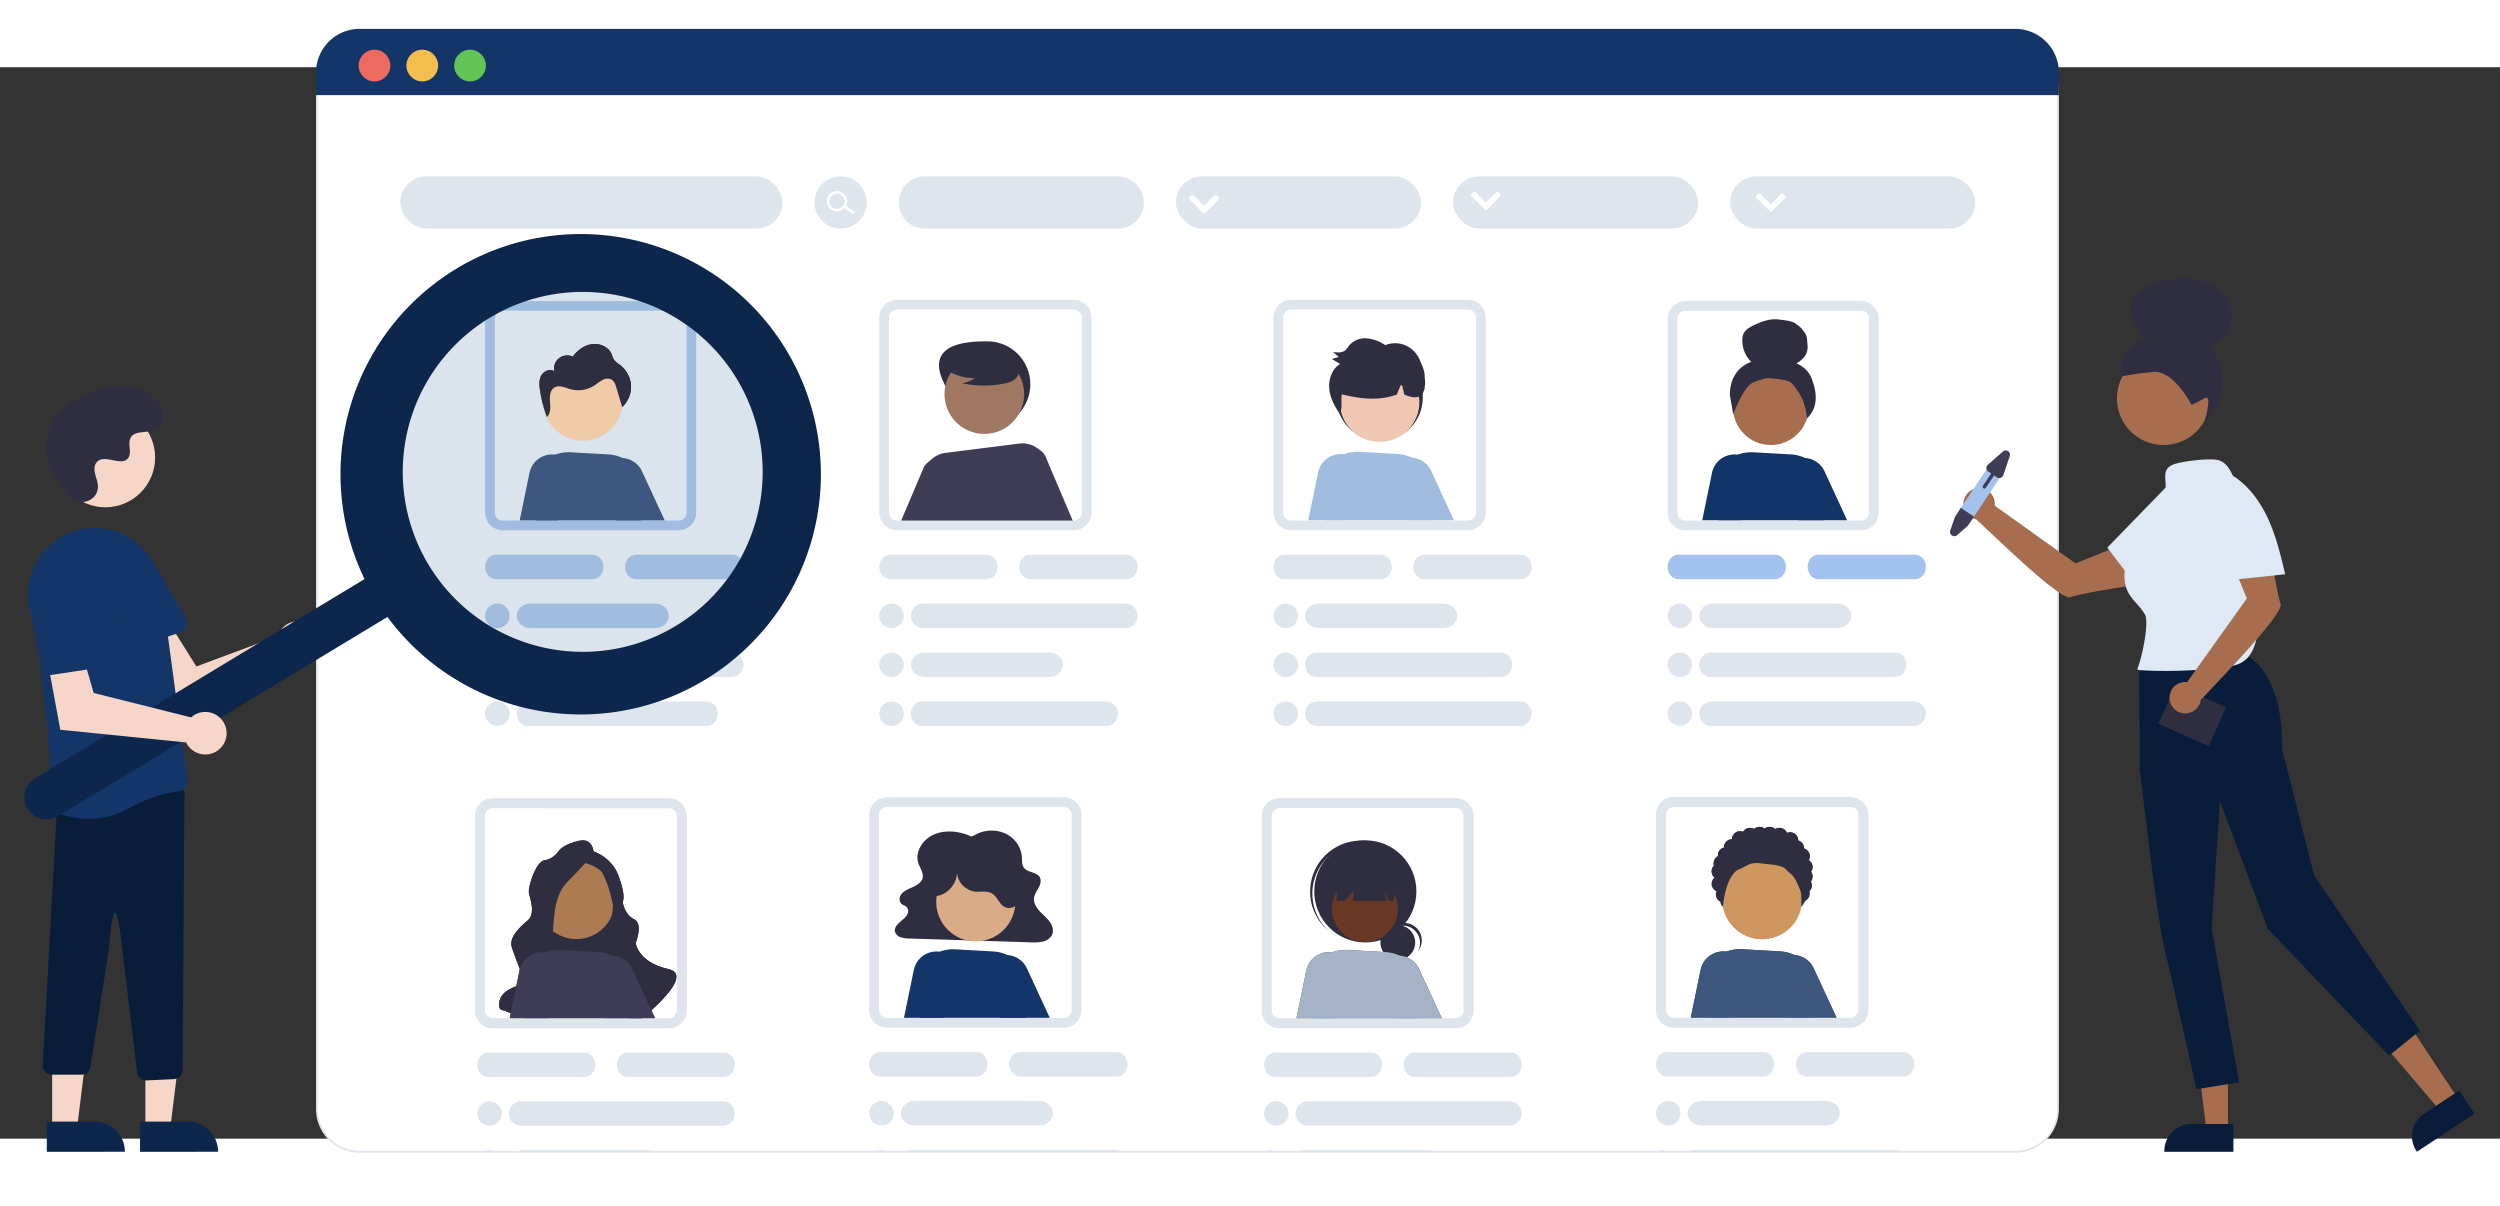 <svg xmlns="http://www.w3.org/2000/svg" xmlns:xlink="http://www.w3.org/1999/xlink" width="850" height="410" viewBox="260 260 1400 600">
  <rect x="260" y="260" width="1400" height="600" fill="#333333" stroke="none"/>
  <defs>
    <clipPath id="clip-path">
      <rect width="1374.099" height="629.329" fill="none"/>
    </clipPath>
    <clipPath id="clip-Web_1920_1">
      <rect width="1920" height="6402"/>
    </clipPath>
  </defs>
  <g id="Web_1920_1" data-name="Web 1920 – 1" clip-path="url(#clip-Web_1920_1)">
    <path id="Path_207" data-name="Path 207" d="M769.932,383.829Z" transform="translate(919.466 672.807)" fill="#2f2e41"/>
    <path id="Path_461" data-name="Path 461" d="M0,0,2.343,2.343,5.355,5.355" transform="translate(529.671 3734.5)" fill="none" stroke="#707070" stroke-width="1"/>
    <g id="Component_1_1" data-name="Component 1 – 1" transform="translate(534.671 3734.5)">
      <path id="Path_460" data-name="Path 460" d="M0,5,4.972,0" fill="none" stroke="#707070" stroke-width="1"/>
    </g>
    <ellipse id="Ellipse_95" data-name="Ellipse 95" cx="5.07" cy="5.07" rx="5.07" ry="5.07" transform="translate(1037.473 2588.544)" fill="#fff"/>
    <ellipse id="Ellipse_96" data-name="Ellipse 96" cx="5.07" cy="5.07" rx="5.07" ry="5.07" transform="translate(1018.23 2588.544)" fill="#fff"/>
    <g id="Repeat_Grid_1" data-name="Repeat Grid 1" transform="translate(271.627 238.516)" clip-path="url(#clip-path)">
      <g id="Group_100" data-name="Group 100" transform="translate(-271.627 -238.516)">
        <path id="Path_312" data-name="Path 312" d="M1239.645,835.588H312.4a23.9,23.9,0,0,1-23.874-23.874V239.954a17.51,17.51,0,0,1,17.49-17.491h939.712a17.813,17.813,0,0,1,17.793,17.793V811.713a23.9,23.9,0,0,1-23.874,23.874Z" transform="translate(148.95 31.757)" fill="#fff" stroke="#dfe5ed" stroke-width="1"/>
        <path id="Path_778" data-name="Path 778" d="M788.952,471.882a11,11,0,0,0-16.17,2.84,10.47,10.47,0,0,0-.679,1.3l-47.954,9.692-12.768-30a9.432,9.432,0,1,0-17.29,7.544l18.71,41.83.052.09a8.545,8.545,0,0,0,9.748,3.01l52.853-18.941a10.313,10.313,0,0,0,.885.619,11,11,0,0,0,15.744-4.656q.2-.424.365-.859a11.037,11.037,0,0,0-3.5-12.469Z" transform="translate(-421.242 229.123) rotate(-9)" fill="#f5d6c8"/>
        <path id="Path_314" data-name="Path 314" d="M1263.29,247.759h-975V235.6a23.981,23.981,0,0,1,23.961-23.946h927.076A23.981,23.981,0,0,1,1263.29,235.6Z" transform="translate(149.179 27.358)" fill="#133567" stroke="#133567" stroke-width="1"/>
        <ellipse id="Ellipse_35" data-name="Ellipse 35" cx="8.892" cy="8.892" rx="8.892" ry="8.892" transform="translate(460.819 250.174)" fill="#ec6a5f"/>
        <ellipse id="Ellipse_36" data-name="Ellipse 36" cx="8.892" cy="8.892" rx="8.892" ry="8.892" transform="translate(487.573 250.174)" fill="#f4be4f"/>
        <ellipse id="Ellipse_37" data-name="Ellipse 37" cx="8.892" cy="8.892" rx="8.892" ry="8.892" transform="translate(514.326 250.174)" fill="#62c454"/>
        <ellipse id="Ellipse_137" data-name="Ellipse 137" cx="117.5" cy="118" rx="117.5" ry="118" transform="translate(458.91 365.533)" fill="#6786ac" opacity="0.238"/>
        <g id="Rectangle_111" data-name="Rectangle 111" transform="translate(557.211 739.534)" fill="#2f2e41" stroke="#2f2e41" stroke-width="1">
          <rect width="56.504" height="34.71" stroke="none"/>
          <rect x="0.5" y="0.5" width="55.504" height="33.71" fill="none"/>
        </g>
        <path id="Path_155" data-name="Path 155" d="M80.937,477.576H94.851l6.619-53.666H80.935Z" transform="translate(260.469 376.846)" fill="#f6d6c7"/>
        <path id="Path_156" data-name="Path 156" d="M0,0H43.728V16.895H16.895A16.9,16.9,0,0,1,0,0Z" transform="translate(382.15 867.342) rotate(179.997)" fill="#0d264b"/>
        <path id="Path_157" data-name="Path 157" d="M34.937,477.576H48.851L55.47,423.91H34.935Z" transform="translate(254.264 376.846)" fill="#f5d6c8"/>
        <path id="Path_158" data-name="Path 158" d="M0,0H43.728V16.895H16.895A16.9,16.9,0,0,1,0,0Z" transform="translate(329.945 867.342) rotate(179.997)" fill="#0d264b"/>
        <path id="Path_160" data-name="Path 160" d="M231.575,675.776a5.126,5.126,0,0,1-5.072-4.5l-8.087-67.642c-.235-1.969-2.262-21.909-4.245-21.946s-3.315,19.841-3.623,21.8L200.36,668.253a5.083,5.083,0,0,1-5.045,4.313H178.8a5.107,5.107,0,0,1-5.107-5.146l7.881-143.6a5.077,5.077,0,0,1,4.373-5.016l61.277-8.9a5.108,5.108,0,0,1,5.841,5.09L252,669.974a5.106,5.106,0,0,1-4.864,5.065l-15.317.73Q231.7,675.776,231.575,675.776Z" transform="translate(110.247 151.618)" fill="#091d3b"/>
        <ellipse id="Ellipse_29" data-name="Ellipse 29" cx="27.874" cy="27.874" rx="27.874" ry="27.874" transform="translate(291.126 450.689)" fill="#f6d6c7"/>
        <path id="Path_161" data-name="Path 161" d="M200.777,546.31a51.165,51.165,0,0,1-17.28-3.077,5.068,5.068,0,0,1-3.312-4.545c-.529-11.731-3.621-72.115-12.625-108.948A37.654,37.654,0,0,1,181.9,390.5q.726-.522,1.481-1.025a36.664,36.664,0,0,1,35.63-2.793,37.7,37.7,0,0,1,21.975,29.458L255.671,525.15a5.082,5.082,0,0,1-1.057,3.86,5.014,5.014,0,0,1-3.465,1.9c-5.088.508-15.639,2.479-29.144,9.982A43.268,43.268,0,0,1,200.777,546.31Z" transform="translate(109.276 134.552)" fill="#133567"/>
        <path id="Path_165" data-name="Path 165" d="M188.788,375.516c5.2,5.539,14.857,2.566,15.535-5a9.142,9.142,0,0,0-.012-1.766c-.35-3.352-2.286-6.4-1.822-9.934a5.21,5.21,0,0,1,.953-2.439c4.144-5.549,13.871,2.482,17.782-2.541,2.4-3.08-.421-7.93,1.419-11.372,2.429-4.544,9.622-2.3,14.134-4.791,5.019-2.769,4.719-10.47,1.415-15.154-4.029-5.713-11.094-8.761-18.071-9.2s-13.906,1.447-20.419,3.985c-7.4,2.884-14.74,6.87-19.294,13.377-5.538,7.914-6.071,18.553-3.3,27.807C178.791,364.116,184.542,370.992,188.788,375.516Z" transform="translate(110.486 125.099)" fill="#2f2e41"/>
        <path id="Path_384" data-name="Path 384" d="M909.992,349.622c6.014,11.823,10.753,24.018,24.018,24.018a24.018,24.018,0,1,0,0-48.036C920.529,325.435,898.8,327.615,909.992,349.622Z" transform="translate(-121.054 87.92)" fill="#2f2e41"/>
        <path id="Path_391" data-name="Path 391" d="M553.971,579.232H455.6a9.942,9.942,0,0,1-9.84-8.629,9.006,9.006,0,0,1-.086-1.3V460.8a9.937,9.937,0,0,1,9.926-9.926h98.373A9.937,9.937,0,0,1,563.9,460.8V569.306A9.937,9.937,0,0,1,553.971,579.232ZM455.6,456.289a4.517,4.517,0,0,0-4.512,4.512V569.306a3.844,3.844,0,0,0,.034.555,4.525,4.525,0,0,0,4.477,3.957h98.373a4.517,4.517,0,0,0,4.512-4.512V460.8a4.517,4.517,0,0,0-4.512-4.512Z" transform="translate(85.996 -59.939)" fill="#a0bde0"/>
        <path id="Path_393" data-name="Path 393" d="M537.692,567.227a21.465,21.465,0,0,0-11.442-18.859c-.279-.153-.568-.289-.857-.424a21.312,21.312,0,0,0-7.95-2.021l-21.1-1.182a21.291,21.291,0,0,0-8.753,1.345,20.392,20.392,0,0,0-1.994.866,21.235,21.235,0,0,0-5.522,3.925,21.481,21.481,0,0,0-6.371,16.188l.379,8.942,2.653,6.885h58.985a16.206,16.206,0,0,0,1.9-2.869A14.364,14.364,0,0,0,537.692,567.227Z" transform="translate(83.26 -69.104)" fill="#3e577e"/>
        <path id="Path_394" data-name="Path 394" d="M540.367,555.718A12.761,12.761,0,0,0,536,550.538a13.039,13.039,0,0,0-4.521-1.967,13.233,13.233,0,0,0-1.967-.28,12.711,12.711,0,0,0-3.88.334,12.88,12.88,0,0,0-8.292,18.489l8.112,15.358.406.767H553.1Z" transform="translate(79.141 -69.451)" fill="#3e577e"/>
        <path id="Path_395" data-name="Path 395" d="M491.022,547.5a12.941,12.941,0,0,0-4.069-1.281,12.541,12.541,0,0,0-3.185-.045,12.865,12.865,0,0,0-11.153,10.188l-5.5,26.664h21.493l4.016-1.642,5-19.184A12.921,12.921,0,0,0,491.022,547.5Z" transform="translate(83.902 -69.239)" fill="#3e577e"/>
        <path id="Path_399" data-name="Path 399" d="M705.445,578.449a6.862,6.862,0,1,0,0,13.725h0a6.862,6.862,0,1,0,0-13.725Z" transform="translate(-166.914 -18.081)" fill="#a0bde0"/>
        <path id="Path_401" data-name="Path 401" d="M417.937,373.75H363.722c-3.327,0-6.024-3.072-6.024-6.862s2.7-6.862,6.024-6.862h54.215c3.327,0,6.024,3.072,6.024,6.862S421.264,373.75,417.937,373.75Z" transform="translate(173.971 172.943)" fill="#a0bde0"/>
        <path id="Path_407" data-name="Path 407" d="M417.937,373.75H363.722c-3.327,0-6.024-3.072-6.024-6.862s2.7-6.862,6.024-6.862h54.215c3.327,0,6.024,3.072,6.024,6.862S421.264,373.75,417.937,373.75Z" transform="translate(252.352 172.943)" fill="#a0bde0"/>
        <g id="Group_95" data-name="Group 95" transform="translate(80.234 -3752.664)">
          <path id="Path_424" data-name="Path 424" d="M611.532,534.144l-10,6.615-30.273-35.432,14.762-9.763Z" transform="translate(944.998 4056.528)" fill="#a66d4f"/>
          <path id="Path_425" data-name="Path 425" d="M895.976,708.794l-32.251,21.329-.27-.408a15.051,15.051,0,0,1,4.251-20.855h0l19.7-13.027Z" transform="translate(669.517 3889.886)" fill="#091d3b"/>
          <path id="Path_426" data-name="Path 426" d="M480.033,552.081H468.041l-5.7-46.253h17.7Z" transform="translate(947.382 4056.304)" fill="#a66d4f"/>
          <path id="Path_427" data-name="Path 427" d="M757.852,730.542H719.187v-.489A15.05,15.05,0,0,1,734.236,715h23.617Z" transform="translate(672.621 3889.466)" fill="#091d3b"/>
          <path id="Path_428" data-name="Path 428" d="M666.958,393.093l-45.276-32.342a8.8,8.8,0,1,0-10.571,7.579c5.659,4.752,47,45.862,52.914,43.693,6.007-2.2,32.271-6.185,32.271-6.185l.731-24.937Z" transform="translate(675.14 3897.437)" fill="#a66d4f"/>
          <path id="Path_429" data-name="Path 429" d="M704.733,454.057l.428,56.9s9.8,84.314,13.412,98.557,18.282,80.151,18.282,80.151l23.845-3.847-15.356-86.169,4.641-71.419,26.765,71.576,67.964,71.043,17.225-13.9-59.156-86.935L784.714,498.8s2.247-36.836-18-51.021Z" transform="translate(672.937 3895.317)" fill="#091d3b"/>
          <circle id="Ellipse_62" data-name="Ellipse 62" cx="26.136" cy="26.136" r="26.136" transform="translate(1365.231 4171.972)" fill="#a66d4f"/>
          <rect id="Rectangle_95" data-name="Rectangle 95" width="23.76" height="30.888" transform="translate(1388.453 4380.242) rotate(-65.867)" fill="#2f2e41"/>
          <path id="Path_430" data-name="Path 430" d="M593.233,362.657" transform="translate(675.378 3897.18)" fill="#6c63ff"/>
          <path id="Path_431" data-name="Path 431" d="M760.107,350.6c-3.08-6.13-4.577-13.7-11.143-15.69-4.434-1.342-22.368.669-26.409,2.934-6.722,3.768-.631,10.829-4.6,17.436l-12.933,21.549c-2.964,4.938-5.958,9.946-7.561,15.478s-1.679,11.74,1.051,16.811c2.443,4.539,6.869,7.758,9.326,12.289,2.555,4.713-2.032,25.755-4.41,30.559l1.142.527a257.326,257.326,0,0,0,47.387-1.595c3.9-.494,7.95-1.139,11.163-3.4,4.734-3.334,6.605-9.385,7.775-15.056A126.838,126.838,0,0,0,760.107,350.6Z" transform="translate(673.121 3897.797)" fill="#dfe9f5"/>
          <path id="Path_432" data-name="Path 432" d="M706.4,410.2c7.081-6.959,14.2-13.959,20.026-22s10.362-17.235,11.627-27.082a20.057,20.057,0,0,0-.627-9.41,9.655,9.655,0,0,0-6.591-6.309c-4.961-1.089-9.471,2.87-13.011,6.512l-31.314,32.215,19.947,26.256Z" transform="translate(673.336 3897.562)" fill="#dfe9f5"/>
          <path id="Path_433" data-name="Path 433" d="M784.36,416.393c-2.2-6.007-6.185-32.271-6.185-32.271l-24.937-.731,12.192,30.07-33.269,46.574s.062.1.174.285a8.8,8.8,0,1,0,7.38,9.35.607.607,0,0,0,.763-.131C744.179,464.893,786.561,422.4,784.36,416.393Z" transform="translate(672.556 3896.726)" fill="#a66d4f"/>
          <path id="Path_434" data-name="Path 434" d="M787.334,398.9c-2.289-9.66-4.595-19.373-8.454-28.521s-9.383-17.787-17.153-23.967a20.059,20.059,0,0,0-8.375-4.334,9.655,9.655,0,0,0-8.81,2.374c-3.5,3.681-2.447,9.589-1.163,14.5l11.354,43.468,32.789-3.476Z" transform="translate(672.118 3897.635)" fill="#dfe9f5"/>
          <path id="Path_436" data-name="Path 436" d="M625.424,343.361l-16.813,25.233a4.4,4.4,0,0,1-7.718-.738,4.04,4.04,0,0,1-.263-.838,4.414,4.414,0,0,1,.655-3.305L618.1,338.48a4.4,4.4,0,0,1,7.326,4.881Z" transform="translate(675.218 3897.752)" fill="#a3c2ed"/>
          <path id="Path_437" data-name="Path 437" d="M609.878,367.122l-3.4,5.077-6.022,5.308a2.4,2.4,0,0,1-3.856-2.569l2.636-7.715,3.319-4.982Z" transform="translate(675.307 3897.189)" fill="#3f3d56"/>
          <path id="Path_438" data-name="Path 438" d="M626.487,329.972l-8.426,7.427a2.4,2.4,0,0,0,.256,3.8l1.594,1.062-4.61,6.919a.978.978,0,1,0,1.628,1.085l4.61-6.919,1.594,1.062a2.394,2.394,0,0,0,3.6-1.225l3.609-10.636a2.4,2.4,0,0,0-3.858-2.57Z" transform="translate(674.899 3897.909)" fill="#3f3d56"/>
          <path id="Path_440" data-name="Path 440" d="M516.34,187.331H489.931a1.956,1.956,0,0,1,0-3.912H516.34a1.956,1.956,0,1,1,0,3.912Z" transform="translate(677.683 3901.104)" fill="#fff"/>
          <circle id="Ellipse_63" data-name="Ellipse 63" cx="1.956" cy="1.956" r="1.956" transform="translate(1205.271 4084.523)" fill="#fff"/>
        </g>
        <path id="Path_451" data-name="Path 451" d="M298.342,403.873a8.223,8.223,0,0,0-3.593-4.391,7.137,7.137,0,0,0-1.016-.517,8.215,8.215,0,0,0-10.869,10.406l13.192,29.986H313.43Z" transform="translate(547.451 74.877)" fill="#3f3d56"/>
        <path id="Path_452" data-name="Path 452" d="M234.111,406.155a8.216,8.216,0,0,0-11.332,4.691l-12.285,28.9a7.147,7.147,0,0,0,1.932.263h15.415l10.415-23.662A8.2,8.2,0,0,0,234.111,406.155Z" transform="translate(554.115 74.228)" fill="#3f3d56"/>
        <path id="Path_718" data-name="Path 718" d="M22.284,0A22.284,22.284,0,1,1,0,22.284,22.284,22.284,0,0,1,22.284,0Z" transform="translate(788.943 420.778)" fill="#a07761"/>
        <path id="Path_453" data-name="Path 453" d="M289.72,399.572c-.127-.118-.254-.245-.39-.354a14.474,14.474,0,0,0-11.568-3.6l-41.064,5.2a14.573,14.573,0,0,0-12.72,15.823c.563,6.333,1.47,14.326,2.922,22.455h64.87l2.386-27.726a14.548,14.548,0,0,0-4.437-11.795Z" transform="translate(552.87 75.14)" fill="#3f3d56"/>
        <path id="Path_455" data-name="Path 455" d="M435.146,373.75h-69.7c-4.277,0-7.745-3.072-7.745-6.862s3.467-6.862,7.745-6.862h69.7c4.277,0,7.745,3.072,7.745,6.862S439.423,373.75,435.146,373.75Z" transform="translate(191.662 200.343)" fill="#a0bde0"/>
        <ellipse id="Ellipse_81" data-name="Ellipse 81" cx="24.181" cy="24.181" rx="24.181" ry="24.181" transform="translate(1008.395 420.834)" fill="#2f2e41"/>
        <ellipse id="Ellipse_61" data-name="Ellipse 61" cx="22.284" cy="22.284" rx="22.284" ry="22.284" transform="translate(1010.292 425.227)" fill="#f0c7b3"/>
        <path id="Path_393-2" data-name="Path 393" d="M538.042,567.351a21.583,21.583,0,0,0-11.5-18.962c-.281-.154-.571-.29-.862-.426a21.428,21.428,0,0,0-7.993-2.032l-21.212-1.189a21.41,21.41,0,0,0-8.8,1.352,20.528,20.528,0,0,0-2.005.871,21.356,21.356,0,0,0-5.553,3.947,21.6,21.6,0,0,0-6.405,16.277l.381,8.991,2.667,6.923h59.309a16.306,16.306,0,0,0,1.906-2.885A14.442,14.442,0,0,0,538.042,567.351Z" transform="translate(524.87 -69.344)" fill="#a0bde0"/>
        <path id="Path_394-2" data-name="Path 394" d="M540.5,555.759a12.832,12.832,0,0,0-4.391-5.208,13.1,13.1,0,0,0-4.546-1.978,13.286,13.286,0,0,0-1.978-.281,12.782,12.782,0,0,0-3.9.336,12.95,12.95,0,0,0-8.338,18.59L525.5,582.66l.408.771H553.3Z" transform="translate(520.959 -69.674)" fill="#a0bde0"/>
        <path id="Path_395-2" data-name="Path 395" d="M491.153,547.51a13.007,13.007,0,0,0-4.091-1.288,12.6,12.6,0,0,0-3.2-.046,12.936,12.936,0,0,0-11.214,10.243l-5.525,26.81h21.611l4.038-1.651,5.026-19.289A12.992,12.992,0,0,0,491.153,547.51Z" transform="translate(525.479 -69.473)" fill="#a0bde0"/>
        <path id="Path_485" data-name="Path 485" d="M331.381,378.361c.617-2.154.014-4.066,0-5.8.095-3.439-1.663-6.551-2.974-9.73a15.407,15.407,0,0,0-8.054-7.8,14.668,14.668,0,0,0-11.018.01,22.164,22.164,0,0,0-10.465-3.818,11.694,11.694,0,0,0-9.977,4.243,16.318,16.318,0,0,1-1.743,2.269c-1.849,1.715-4.658,1.468-7.115,1.117l3.307,2.839-4,1.048,4.67,2.838c-4.52,2.718-6.574,8.651-6.031,14.04.513,5.1,2.971,9.766,5.91,13.913,1.172-2.478.92-5.444.9-8.236a18.68,18.68,0,0,1,.165-2.708c9.93,2.385,20.306,3.916,30.828.128l2.112-5.178c.3.031.593.059.889.091L320,382.717c2.774,1.136,5.553,2.129,8.333,1.086.135.787.217,1.589.279,2.361.239-.923.446-1.853.632-2.786a8.223,8.223,0,0,0,1.053-.674C330.369,381.154,331.63,379.891,331.381,378.361Z" transform="translate(726.433 60.601)" fill="#2f2e41"/>
        <ellipse id="Ellipse_189" data-name="Ellipse 189" cx="24.814" cy="24.814" rx="24.814" ry="24.814" transform="translate(558.952 701.097)" fill="#2f2e41"/>
        <path id="Path_553" data-name="Path 553" d="M21.546,0A21.546,21.546,0,1,1,0,21.546,21.546,21.546,0,0,1,21.546,0Z" transform="translate(561.22 705.134)" fill="#e7c69b"/>
        <path id="Path_543" data-name="Path 543" d="M181.965,132.557s0-8.9-8.266-6.994-10.809,5.087-10.809,5.087-3.179,5.087-8.266,5.723-9.538,15.26-8.9,18.439,3.815,11.445-.636,15.26-10.809,9.538-8.9,15.26,7.63,20.347,7.63,20.347-15.961,2.333-14.657,12.294a2.23,2.23,0,0,0,.3,1.532c.476.982,2.59,1.089,2.59,1.089s5.425,2.705,6.342,1.435,1.954-6.422,1.954-6.422a8.03,8.03,0,0,1,6.655-3.569c10.173,0,8.9-18.457,8.9-18.457s.636-11.428,2.543-14.607-.636-20.983,8.9-30.52,14.624-15.9,14.624-15.9Z" transform="translate(410.484 567.659)" fill="#2f2e41"/>
        <path id="Path_544" data-name="Path 544" d="M189.882,131.929s12.081,2.543,16.532,14.624,2.2,14.329,2.2,14.329.984,7.275,6.385,9.826.95,13.36.95,13.36,1.272,10.809,18.439,14.624-21.529,33.071-21.529,33.071,2.782-13.808-15.021-14.444,3.486-33.252,3.486-33.252l1.908-20.983s-3.815-24.162-15.26-27.341,1.908-3.815,1.908-3.815Z" transform="translate(400.023 566.38)" fill="#2f2e41"/>
        <g id="Group_79" data-name="Group 79" transform="translate(526.017 669.463)">
          <path id="Path_391-2" data-name="Path 391" d="M554.243,579.555h-98.62a9.967,9.967,0,0,1-9.865-8.651,9.035,9.035,0,0,1-.086-1.3V460.826a9.962,9.962,0,0,1,9.951-9.951h98.62a9.962,9.962,0,0,1,9.951,9.951V569.6A9.962,9.962,0,0,1,554.243,579.555ZM455.623,456.3a4.528,4.528,0,0,0-4.523,4.523V569.6a3.841,3.841,0,0,0,.034.556,4.537,4.537,0,0,0,4.488,3.967h98.62a4.528,4.528,0,0,0,4.523-4.523V460.826a4.528,4.528,0,0,0-4.523-4.523Z" transform="translate(-445.672 -450.875)" fill="#e6e6e6"/>
          <path id="Path_393-3" data-name="Path 393" d="M537.853,567.284a21.52,21.52,0,0,0-11.471-18.906c-.28-.154-.57-.289-.859-.425a21.362,21.362,0,0,0-7.97-2.026l-21.15-1.185a21.344,21.344,0,0,0-8.775,1.348,20.443,20.443,0,0,0-2,.868,21.3,21.3,0,0,0-5.536,3.935,21.536,21.536,0,0,0-6.387,16.229l.38,8.965,2.659,6.9H535.88a16.232,16.232,0,0,0,1.9-2.877A14.4,14.4,0,0,0,537.853,567.284Z" transform="translate(-448.345 -459.826)" fill="#3f3d56"/>
          <path id="Path_394-3" data-name="Path 394" d="M540.428,555.737a12.8,12.8,0,0,0-4.378-5.193,13.073,13.073,0,0,0-4.532-1.972,13.24,13.24,0,0,0-1.972-.28,12.742,12.742,0,0,0-3.89.335,12.912,12.912,0,0,0-8.313,18.535l8.133,15.4.407.769h27.31Z" transform="translate(-452.368 -460.165)" fill="#3f3d56"/>
          <path id="Path_395-3" data-name="Path 395" d="M491.082,547.506A12.963,12.963,0,0,0,487,546.221a12.562,12.562,0,0,0-3.193-.045,12.9,12.9,0,0,0-11.181,10.213l-5.509,26.731h21.547l4.026-1.646,5.011-19.232A12.953,12.953,0,0,0,491.082,547.506Z" transform="translate(-447.718 -459.958)" fill="#3f3d56"/>
        </g>
        <path id="Path_555" data-name="Path 555" d="M417.937,373.75H363.722c-3.327,0-6.024-3.072-6.024-6.862s2.7-6.862,6.024-6.862h54.215c3.327,0,6.024,3.072,6.024,6.862S421.264,373.75,417.937,373.75Z" transform="translate(836.177 172.943)" fill="#a3c2ed"/>
        <path id="Path_559" data-name="Path 559" d="M417.937,373.75H363.722c-3.327,0-6.024-3.072-6.024-6.862s2.7-6.862,6.024-6.862h54.215c3.327,0,6.024,3.072,6.024,6.862S421.264,373.75,417.937,373.75Z" transform="translate(914.559 172.943)" fill="#a3c2ed"/>
        <path id="Path_393-4" data-name="Path 393" d="M537.692,567.227a21.465,21.465,0,0,0-11.442-18.859c-.279-.153-.568-.289-.857-.424a21.312,21.312,0,0,0-7.95-2.021l-21.1-1.182a21.291,21.291,0,0,0-8.753,1.345,20.392,20.392,0,0,0-1.994.866,21.235,21.235,0,0,0-5.522,3.925,21.481,21.481,0,0,0-6.371,16.188l.379,8.942,2.653,6.885h58.985a16.206,16.206,0,0,0,1.9-2.869A14.364,14.364,0,0,0,537.692,567.227Z" transform="translate(745.467 -69.104)" fill="#123567"/>
        <path id="Path_394-4" data-name="Path 394" d="M540.367,555.718A12.761,12.761,0,0,0,536,550.538a13.039,13.039,0,0,0-4.521-1.967,13.233,13.233,0,0,0-1.967-.28,12.711,12.711,0,0,0-3.88.334,12.88,12.88,0,0,0-8.292,18.489l8.112,15.358.406.767H553.1Z" transform="translate(741.348 -69.451)" fill="#123567"/>
        <path id="Path_395-4" data-name="Path 395" d="M491.022,547.5a12.941,12.941,0,0,0-4.069-1.281,12.541,12.541,0,0,0-3.185-.045,12.865,12.865,0,0,0-11.153,10.188l-5.5,26.664h21.493l4.016-1.642,5-19.184A12.921,12.921,0,0,0,491.022,547.5Z" transform="translate(746.108 -69.239)" fill="#123567"/>
        <path id="Path_618" data-name="Path 618" d="M21.215,0A21.215,21.215,0,1,1,0,21.215,21.215,21.215,0,0,1,21.215,0Z" transform="translate(1230.463 429.113)" fill="#a66d4f"/>
        <path id="Path_570" data-name="Path 570" d="M333.033,46.861a40.2,40.2,0,0,0-5.45-8.262c-2.216-2.4-8.2-2.708-11.929-3.126-2.9-.327-4.693.428-9.91,2.3-5.5,2.092-11.258,17.858-11.258,17.858l-1.842-10.335s-1.3-14.231,11.9-19.015a16.777,16.777,0,0,1-4.929-13.418c.4-3.73,2.658-5.707,9.15-8.344,6.932-2.815,9.87-2.151,13.71-1.672,6.51.808,7.382,2.4,7.382,2.4a13.228,13.228,0,0,1,3.824,3.54,8.134,8.134,0,0,1,2.084,4.5c.183,4.17,2.231,9.051-5.908,13.872,0,0,5.785,2.06,8.153,7.591,2.04,4.761,5.742,15.827-2.245,23.14,0,0-.579-6.6-2.734-11.024Z" transform="translate(936.141 398.723)" fill="#2f2e41"/>
        <path id="Path_388" data-name="Path 388" d="M911.064,341.838A28.655,28.655,0,0,0,927.44,346.9a17.56,17.56,0,0,1-6.96,2.863,57.781,57.781,0,0,0,23.6.133,15.276,15.276,0,0,0,4.941-1.7,6.252,6.252,0,0,0,3.05-4.079c.518-2.958-1.787-5.646-4.183-7.457a30.852,30.852,0,0,0-25.926-5.181c-2.9.749-5.8,2.013-7.679,4.339s-2.438,5.911-.646,8.306Z" transform="translate(-121.647 87.215)" fill="#2f2e41"/>
        <g id="Rectangle_112" data-name="Rectangle 112" transform="translate(557.21 739.534)" fill="#2f2e41" stroke="#2f2e41" stroke-width="1">
          <rect width="56.504" height="34.71" stroke="none"/>
          <rect x="0.5" y="0.5" width="55.504" height="33.71" fill="none"/>
        </g>
        <ellipse id="Ellipse_189-2" data-name="Ellipse 189" cx="24.814" cy="24.814" rx="24.814" ry="24.814" transform="translate(558.952 701.097)" fill="#2f2e41"/>
        <path id="Path_661" data-name="Path 661" d="M21.546,0A21.546,21.546,0,1,1,0,21.546,21.546,21.546,0,0,1,21.546,0Z" transform="translate(561.22 705.134)" fill="#ac7b52"/>
        <path id="Path_662" data-name="Path 662" d="M181.965,132.557s0-8.9-8.266-6.994-10.809,5.087-10.809,5.087-3.179,5.087-8.266,5.723-9.538,15.26-8.9,18.439,3.815,11.445-.636,15.26-10.809,9.538-8.9,15.26,7.63,20.347,7.63,20.347-15.961,2.333-14.657,12.294a2.23,2.23,0,0,0,.3,1.532c.476.982,2.59,1.089,2.59,1.089s5.425,2.705,6.342,1.435,1.954-6.422,1.954-6.422a8.03,8.03,0,0,1,6.655-3.569c10.173,0,8.9-18.457,8.9-18.457s.636-11.428,2.543-14.607-.636-20.983,8.9-30.52,14.624-15.9,14.624-15.9Z" transform="translate(410.484 567.659)" fill="#2f2e41"/>
        <path id="Path_663" data-name="Path 663" d="M189.882,131.929s12.081,2.543,16.532,14.624,2.2,14.329,2.2,14.329.984,7.275,6.385,9.826.95,13.36.95,13.36,1.272,10.809,18.439,14.624-21.529,33.071-21.529,33.071,2.782-13.808-15.021-14.444,3.486-33.252,3.486-33.252l1.908-20.983s-3.815-24.162-15.26-27.341,1.908-3.815,1.908-3.815Z" transform="translate(400.023 566.38)" fill="#2f2e41"/>
        <path id="Path_393-5" data-name="Path 393" d="M537.853,567.284a21.52,21.52,0,0,0-11.471-18.906c-.28-.154-.57-.289-.859-.425a21.362,21.362,0,0,0-7.97-2.026l-21.15-1.185a21.344,21.344,0,0,0-8.775,1.348,20.443,20.443,0,0,0-2,.868,21.3,21.3,0,0,0-5.536,3.935,21.536,21.536,0,0,0-6.387,16.229l.38,8.965,2.659,6.9H535.88a16.232,16.232,0,0,0,1.9-2.877A14.4,14.4,0,0,0,537.853,567.284Z" transform="translate(77.672 209.637)" fill="#3f3d56"/>
        <path id="Path_394-5" data-name="Path 394" d="M540.428,555.737a12.8,12.8,0,0,0-4.378-5.193,13.073,13.073,0,0,0-4.532-1.972,13.24,13.24,0,0,0-1.972-.28,12.742,12.742,0,0,0-3.89.335,12.912,12.912,0,0,0-8.313,18.535l8.133,15.4.407.769h27.31Z" transform="translate(73.649 209.297)" fill="#3f3d56"/>
        <path id="Path_395-5" data-name="Path 395" d="M491.082,547.506A12.963,12.963,0,0,0,487,546.221a12.562,12.562,0,0,0-3.193-.045,12.9,12.9,0,0,0-11.181,10.213l-5.509,26.731h21.547l4.026-1.646,5.011-19.232A12.953,12.953,0,0,0,491.082,547.506Z" transform="translate(78.299 209.504)" fill="#3f3d56"/>
        <path id="Path_393-6" data-name="Path 393" d="M538.042,567.351a21.583,21.583,0,0,0-11.5-18.962c-.281-.154-.572-.29-.862-.426a21.424,21.424,0,0,0-7.993-2.032l-21.212-1.189a21.408,21.408,0,0,0-8.8,1.352,20.486,20.486,0,0,0-2.005.871,21.355,21.355,0,0,0-5.553,3.947,21.6,21.6,0,0,0-6.405,16.277l.382,8.991,2.667,6.923h59.308a16.291,16.291,0,0,0,1.906-2.885A14.442,14.442,0,0,0,538.042,567.351Z" transform="translate(298.483 209.227)" fill="#133567"/>
        <path id="Path_394-6" data-name="Path 394" d="M540.5,555.759a12.83,12.83,0,0,0-4.391-5.208,13.106,13.106,0,0,0-4.546-1.978,13.29,13.29,0,0,0-1.977-.281,12.78,12.78,0,0,0-3.9.336,12.95,12.95,0,0,0-8.338,18.59L525.5,582.66l.408.771H553.3Z" transform="translate(294.572 208.898)" fill="#133567"/>
        <path id="Path_395-6" data-name="Path 395" d="M491.153,547.51a13,13,0,0,0-4.092-1.288,12.6,12.6,0,0,0-3.2-.046,12.936,12.936,0,0,0-11.214,10.243l-5.525,26.81h21.611l4.038-1.651,5.026-19.289A12.992,12.992,0,0,0,491.153,547.51Z" transform="translate(299.092 209.099)" fill="#133567"/>
        <g id="Group_90" data-name="Group 90" transform="translate(966.623 669.419)">
          <path id="Path_391-3" data-name="Path 391" d="M554.243,579.555h-98.62a9.967,9.967,0,0,1-9.865-8.651,9.035,9.035,0,0,1-.086-1.3V460.826a9.962,9.962,0,0,1,9.951-9.951h98.62a9.962,9.962,0,0,1,9.951,9.951V569.6A9.962,9.962,0,0,1,554.243,579.555ZM455.623,456.3a4.528,4.528,0,0,0-4.523,4.523V569.6a3.841,3.841,0,0,0,.034.556,4.537,4.537,0,0,0,4.488,3.967h98.62a4.528,4.528,0,0,0,4.523-4.523V460.826a4.528,4.528,0,0,0-4.523-4.523Z" transform="translate(-445.672 -450.875)" fill="#e6e6e6"/>
          <path id="Path_393-7" data-name="Path 393" d="M537.853,567.284a21.52,21.52,0,0,0-11.471-18.906c-.28-.154-.57-.289-.859-.425a21.362,21.362,0,0,0-7.97-2.026l-21.15-1.185a21.344,21.344,0,0,0-8.775,1.348,20.443,20.443,0,0,0-2,.868,21.3,21.3,0,0,0-5.536,3.935,21.536,21.536,0,0,0-6.387,16.229l.38,8.965,2.659,6.9H535.88a16.232,16.232,0,0,0,1.9-2.877A14.4,14.4,0,0,0,537.853,567.284Z" transform="translate(-448.345 -459.826)" fill="#3f3d56"/>
          <path id="Path_394-7" data-name="Path 394" d="M540.428,555.737a12.8,12.8,0,0,0-4.378-5.193,13.073,13.073,0,0,0-4.532-1.972,13.24,13.24,0,0,0-1.972-.28,12.742,12.742,0,0,0-3.89.335,12.912,12.912,0,0,0-8.313,18.535l8.133,15.4.407.769h27.31Z" transform="translate(-452.368 -460.165)" fill="#3f3d56"/>
          <path id="Path_395-7" data-name="Path 395" d="M491.082,547.506A12.963,12.963,0,0,0,487,546.221a12.562,12.562,0,0,0-3.193-.045,12.9,12.9,0,0,0-11.181,10.213l-5.509,26.731h21.547l4.026-1.646,5.011-19.232A12.953,12.953,0,0,0,491.082,547.506Z" transform="translate(-447.718 -459.958)" fill="#3f3d56"/>
        </g>
        <g id="Group_91" data-name="Group 91" transform="translate(1187.359 668.759)">
          <g id="Group_67" data-name="Group 67" transform="translate(0 0)">
            <ellipse id="Ellipse_61-2" data-name="Ellipse 61" cx="22.284" cy="22.284" rx="22.284" ry="22.284" transform="translate(37.152 34.996)" fill="#daab87"/>
            <path id="Path_391-4" data-name="Path 391" d="M554.564,579.935H455.652a10,10,0,0,1-9.894-8.676,9.051,9.051,0,0,1-.086-1.3v-109.1a9.992,9.992,0,0,1,9.98-9.98h98.912a9.992,9.992,0,0,1,9.98,9.98v109.1A9.992,9.992,0,0,1,554.564,579.935ZM455.652,456.319a4.542,4.542,0,0,0-4.536,4.537v109.1a3.823,3.823,0,0,0,.035.558,4.55,4.55,0,0,0,4.5,3.979h98.912a4.542,4.542,0,0,0,4.536-4.536v-109.1a4.542,4.542,0,0,0-4.536-4.537Z" transform="translate(-445.672 -450.875)" fill="#e6e6e6"/>
            <path id="Path_393-8" data-name="Path 393" d="M538.042,567.351a21.583,21.583,0,0,0-11.5-18.962c-.281-.154-.572-.29-.862-.426a21.424,21.424,0,0,0-7.993-2.032l-21.212-1.189a21.408,21.408,0,0,0-8.8,1.352,20.486,20.486,0,0,0-2.005.871,21.355,21.355,0,0,0-5.553,3.947,21.6,21.6,0,0,0-6.405,16.277l.382,8.991,2.667,6.923h59.308a16.291,16.291,0,0,0,1.906-2.885A14.442,14.442,0,0,0,538.042,567.351Z" transform="translate(-448.27 -459.575)" fill="#3f3d56"/>
            <path id="Path_394-8" data-name="Path 394" d="M540.5,555.759a12.83,12.83,0,0,0-4.391-5.208,13.106,13.106,0,0,0-4.546-1.978,13.29,13.29,0,0,0-1.977-.281,12.78,12.78,0,0,0-3.9.336,12.95,12.95,0,0,0-8.338,18.59L525.5,582.66l.408.771H553.3Z" transform="translate(-452.18 -459.905)" fill="#3f3d56"/>
            <path id="Path_395-8" data-name="Path 395" d="M491.153,547.51a13,13,0,0,0-4.092-1.288,12.6,12.6,0,0,0-3.2-.046,12.936,12.936,0,0,0-11.214,10.243l-5.525,26.81h21.611l4.038-1.651,5.026-19.289A12.992,12.992,0,0,0,491.153,547.51Z" transform="translate(-447.661 -459.704)" fill="#3f3d56"/>
          </g>
        </g>
        <ellipse id="Ellipse_61-3" data-name="Ellipse 61" cx="22.284" cy="22.284" rx="22.284" ry="22.284" transform="translate(1224.511 703.754)" fill="#ce975f"/>
        <path id="Path_393-9" data-name="Path 393" d="M538.042,567.351a21.583,21.583,0,0,0-11.5-18.962c-.281-.154-.572-.29-.862-.426a21.424,21.424,0,0,0-7.993-2.032l-21.212-1.189a21.408,21.408,0,0,0-8.8,1.352,20.486,20.486,0,0,0-2.005.871,21.355,21.355,0,0,0-5.553,3.947,21.6,21.6,0,0,0-6.405,16.277l.382,8.991,2.667,6.923h59.308a16.291,16.291,0,0,0,1.906-2.885A14.442,14.442,0,0,0,538.042,567.351Z" transform="translate(739.089 209.183)" fill="#3e577e"/>
        <path id="Path_394-9" data-name="Path 394" d="M540.5,555.759a12.83,12.83,0,0,0-4.391-5.208,13.106,13.106,0,0,0-4.546-1.978,13.29,13.29,0,0,0-1.977-.281,12.78,12.78,0,0,0-3.9.336,12.95,12.95,0,0,0-8.338,18.59L525.5,582.66l.408.771H553.3Z" transform="translate(735.179 208.854)" fill="#3e577e"/>
        <path id="Path_395-9" data-name="Path 395" d="M491.153,547.51a13,13,0,0,0-4.092-1.288,12.6,12.6,0,0,0-3.2-.046,12.936,12.936,0,0,0-11.214,10.243l-5.525,26.81h21.611l4.038-1.651,5.026-19.289A12.992,12.992,0,0,0,491.153,547.51Z" transform="translate(739.698 209.055)" fill="#3e577e"/>
        <ellipse id="Ellipse_188" data-name="Ellipse 188" cx="9.735" cy="9.735" rx="9.735" ry="9.735" transform="translate(1033.047 740.416)" fill="#2f2e41"/>
        <path id="Path_969" data-name="Path 969" d="M420.408,379.664a9.736,9.736,0,0,1,8.57,14.356,9.733,9.733,0,1,0-16.17-10.695,9.712,9.712,0,0,1,7.6-3.661Z" transform="translate(625.086 361.021)" fill="#2f2e41"/>
        <ellipse id="Ellipse_189-3" data-name="Ellipse 189" cx="28.598" cy="28.598" rx="28.598" ry="28.598" transform="translate(995.992 692.935)" fill="#2f2e41"/>
        <path id="Path_970" data-name="Path 970" d="M391.286,357.6a28.593,28.593,0,0,1,39.633-3c-.233-.223-.466-.447-.708-.662a28.6,28.6,0,0,0-38.164,42.6l.163.145c.243.216.492.42.74.626a28.593,28.593,0,0,1-1.664-39.711Z" transform="translate(610.859 346.188)" fill="#2f2e41"/>
        <path id="Ellipse_190" data-name="Ellipse 190" d="M18.418,0A18.418,18.418,0,1,1,0,18.418,18.418,18.418,0,0,1,18.418,0Z" transform="translate(1005.928 713.051)" fill="#683824"/>
        <path id="Path_975" data-name="Path 975" d="M392.874,357.267V375.69h4.265l5.428-5.816-.726,5.816H420.7l-1.166-5.816,2.332,5.816h3.006V357.267Z" transform="translate(615.719 351.18)" fill="#2f2e41"/>
        <path id="Path_403" data-name="Path 403" d="M477.789,407.75H364.56a6.862,6.862,0,0,1,0-13.725H477.789a6.862,6.862,0,0,1,0,13.725Z" transform="translate(191.662 193.743)" fill="#dfe5ed"/>
        <path id="Path_404" data-name="Path 404" d="M464.232,407.75H363.785c-3.362,0-6.088-3.072-6.088-6.862s2.726-6.862,6.088-6.862H464.232c3.362,0,6.088,3.072,6.088,6.862S467.594,407.75,464.232,407.75Z" transform="translate(191.662 221.144)" fill="#dfe5ed"/>
        <path id="Path_405" data-name="Path 405" d="M705.445,578.449a6.862,6.862,0,1,0,0,13.725h0a6.862,6.862,0,1,0,0-13.725Z" transform="translate(-166.914 9.32)" fill="#dfe5ed"/>
        <path id="Path_406" data-name="Path 406" d="M705.445,578.449a6.862,6.862,0,1,0,0,13.725h0a6.862,6.862,0,1,0,0-13.725Z" transform="translate(-166.914 36.72)" fill="#dfe5ed"/>
        <path id="Path_441" data-name="Path 441" d="M705.445,578.449a6.862,6.862,0,1,0,0,13.725h0a6.862,6.862,0,1,0,0-13.725Z" transform="translate(53.821 -18.081)" fill="#dfe5ed"/>
        <path id="Path_442" data-name="Path 442" d="M417.937,373.75H363.722c-3.327,0-6.024-3.072-6.024-6.862s2.7-6.862,6.024-6.862h54.215c3.327,0,6.024,3.072,6.024,6.862S421.264,373.75,417.937,373.75Z" transform="translate(394.706 172.943)" fill="#dfe5ed"/>
        <path id="Path_445" data-name="Path 445" d="M467.447,407.75H363.969c-3.464,0-6.271-3.072-6.271-6.862s2.808-6.862,6.271-6.862H467.447c3.464,0,6.271,3.072,6.271,6.862S470.91,407.75,467.447,407.75Z" transform="translate(412.397 221.144)" fill="#dfe5ed"/>
        <path id="Path_446" data-name="Path 446" d="M705.445,578.449a6.862,6.862,0,1,0,0,13.725h0a6.862,6.862,0,1,0,0-13.725Z" transform="translate(53.821 9.319)" fill="#dfe5ed"/>
        <path id="Path_447" data-name="Path 447" d="M705.445,578.449a6.862,6.862,0,1,0,0,13.725h0a6.862,6.862,0,1,0,0-13.725Z" transform="translate(53.821 36.72)" fill="#dfe5ed"/>
        <path id="Path_448" data-name="Path 448" d="M417.937,373.75H363.722c-3.327,0-6.024-3.072-6.024-6.862s2.7-6.862,6.024-6.862h54.215c3.327,0,6.024,3.072,6.024,6.862S421.264,373.75,417.937,373.75Z" transform="translate(473.088 172.943)" fill="#dfe5ed"/>
        <path id="Path_449" data-name="Path 449" d="M305.934,435.935H207.022a10,10,0,0,1-9.894-8.676,9.053,9.053,0,0,1-.086-1.3v-109.1a9.991,9.991,0,0,1,9.98-9.98h98.912a9.991,9.991,0,0,1,9.98,9.98v109.1a9.991,9.991,0,0,1-9.98,9.98ZM207.022,312.319a4.542,4.542,0,0,0-4.536,4.536v109.1a3.865,3.865,0,0,0,.035.558,4.55,4.55,0,0,0,4.5,3.979h98.912a4.542,4.542,0,0,0,4.536-4.536v-109.1a4.542,4.542,0,0,0-4.536-4.536Z" transform="translate(555.362 83.357)" fill="#dfe5ed"/>
        <path id="Path_456" data-name="Path 456" d="M477.789,407.75H364.56a6.862,6.862,0,0,1,0-13.725H477.789a6.862,6.862,0,0,1,0,13.725Z" transform="translate(412.397 166.344)" fill="#dfe5ed"/>
        <path id="Path_457" data-name="Path 457" d="M435.146,373.75h-69.7c-4.277,0-7.745-3.072-7.745-6.862s3.467-6.862,7.745-6.862h69.7c4.277,0,7.745,3.072,7.745,6.862S439.423,373.75,435.146,373.75Z" transform="translate(412.397 227.744)" fill="#dfe5ed"/>
        <path id="Path_391-5" data-name="Path 391" d="M554.564,579.935H455.652a10,10,0,0,1-9.894-8.676,9.045,9.045,0,0,1-.086-1.3v-109.1a9.992,9.992,0,0,1,9.98-9.98h98.912a9.992,9.992,0,0,1,9.98,9.98v109.1A9.991,9.991,0,0,1,554.564,579.935ZM455.652,456.319a4.542,4.542,0,0,0-4.536,4.537v109.1a3.859,3.859,0,0,0,.035.558,4.55,4.55,0,0,0,4.5,3.979h98.912a4.542,4.542,0,0,0,4.536-4.536v-109.1a4.542,4.542,0,0,0-4.536-4.537Z" transform="translate(527.467 -60.644)" fill="#dfe5ed"/>
        <path id="Path_486" data-name="Path 486" d="M705.445,578.449a6.862,6.862,0,1,0,0,13.725h0a6.862,6.862,0,1,0,0-13.725Z" transform="translate(274.557 -18.082)" fill="#dfe5ed"/>
        <path id="Path_487" data-name="Path 487" d="M417.937,373.75H363.722c-3.327,0-6.024-3.072-6.024-6.862s2.7-6.862,6.024-6.862h54.215c3.327,0,6.024,3.072,6.024,6.862S421.264,373.75,417.937,373.75Z" transform="translate(615.442 172.942)" fill="#dfe5ed"/>
        <path id="Path_488" data-name="Path 488" d="M467.447,407.75H363.969c-3.464,0-6.271-3.072-6.271-6.862s2.808-6.862,6.271-6.862H467.447c3.464,0,6.271,3.072,6.271,6.862S470.91,407.75,467.447,407.75Z" transform="translate(633.133 193.743)" fill="#dfe5ed"/>
        <path id="Path_489" data-name="Path 489" d="M705.445,578.449a6.862,6.862,0,1,0,0,13.725h0a6.862,6.862,0,1,0,0-13.725Z" transform="translate(274.557 9.319)" fill="#dfe5ed"/>
        <path id="Path_490" data-name="Path 490" d="M705.445,578.449a6.862,6.862,0,1,0,0,13.725h0a6.862,6.862,0,1,0,0-13.725Z" transform="translate(274.557 36.719)" fill="#dfe5ed"/>
        <path id="Path_491" data-name="Path 491" d="M417.937,373.75H363.722c-3.327,0-6.024-3.072-6.024-6.862s2.7-6.862,6.024-6.862h54.215c3.327,0,6.024,3.072,6.024,6.862S421.264,373.75,417.937,373.75Z" transform="translate(693.823 172.942)" fill="#dfe5ed"/>
        <path id="Path_492" data-name="Path 492" d="M477.789,407.75H364.56a6.862,6.862,0,0,1,0-13.725H477.789a6.862,6.862,0,0,1,0,13.725Z" transform="translate(633.133 221.144)" fill="#dfe5ed"/>
        <path id="Path_493" data-name="Path 493" d="M435.146,373.75h-69.7c-4.277,0-7.745-3.072-7.745-6.862s3.467-6.862,7.745-6.862h69.7c4.277,0,7.745,3.072,7.745,6.862S439.423,373.75,435.146,373.75Z" transform="translate(633.133 200.343)" fill="#dfe5ed"/>
        <path id="Path_494" data-name="Path 494" d="M705.425,578.449a6.842,6.842,0,0,0,0,13.684h0a6.842,6.842,0,1,0,0-13.684Z" transform="translate(-171.274 260.648)" fill="#dfe5ed"/>
        <path id="Path_495" data-name="Path 495" d="M417.759,373.709H363.7c-3.317,0-6.006-3.063-6.006-6.842s2.689-6.842,6.006-6.842h54.055c3.317,0,6.006,3.063,6.006,6.842S421.076,373.709,417.759,373.709Z" transform="translate(169.611 451.753)" fill="#dfe5ed"/>
        <path id="Path_497" data-name="Path 497" d="M705.425,578.449a6.92,6.92,0,0,0-3.2.814c-.8.112,7.862.07,6.572.052A6.716,6.716,0,0,0,705.425,578.449Z" transform="translate(-171.274 287.968)" fill="#dfe5ed"/>
        <path id="Path_499" data-name="Path 499" d="M417.759,373.709H363.7c-3.317,0-6.006-3.063-6.006-6.842s2.689-6.842,6.006-6.842h54.055c3.317,0,6.006,3.063,6.006,6.842S421.076,373.709,417.759,373.709Z" transform="translate(247.761 451.753)" fill="#dfe5ed"/>
        <path id="Path_506" data-name="Path 506" d="M477.435,407.709H364.54a6.842,6.842,0,1,1,0-13.684H477.435a6.842,6.842,0,1,1,0,13.684Z" transform="translate(187.25 445.072)" fill="#dfe5ed"/>
        <path id="Path_507" data-name="Path 507" d="M361.534,360.953a8.138,8.138,0,0,1,3.885-.928h69.5a8.825,8.825,0,0,1,3.722.846C441.8,360.879,358.668,360.914,361.534,360.953Z" transform="translate(187.25 506.392)" fill="#dfe5ed"/>
        <path id="Path_545" data-name="Path 545" d="M705.445,578.449a6.862,6.862,0,1,0,0,13.725h0a6.862,6.862,0,1,0,0-13.725Z" transform="translate(48.17 260.489)" fill="#dfe5ed"/>
        <path id="Path_546" data-name="Path 546" d="M417.937,373.75H363.722c-3.327,0-6.024-3.072-6.024-6.862s2.7-6.862,6.024-6.862h54.215c3.327,0,6.024,3.072,6.024,6.862S421.264,373.75,417.937,373.75Z" transform="translate(389.055 451.513)" fill="#dfe5ed"/>
        <path id="Path_547" data-name="Path 547" d="M361.027,395a6.57,6.57,0,0,1,3.533-.978H477.789a7.109,7.109,0,0,1,3.514.967C483.352,394.968,358.292,394.979,361.027,395Z" transform="translate(406.746 472.314)" fill="#dfe5ed"/>
        <path id="Path_551" data-name="Path 551" d="M417.937,373.75H363.722c-3.327,0-6.024-3.072-6.024-6.862s2.7-6.862,6.024-6.862h54.215c3.327,0,6.024,3.072,6.024,6.862S421.264,373.75,417.937,373.75Z" transform="translate(467.436 451.513)" fill="#dfe5ed"/>
        <path id="Path_552" data-name="Path 552" d="M435.146,373.75h-69.7c-4.277,0-7.745-3.072-7.745-6.862s3.468-6.862,7.745-6.862h69.7c4.277,0,7.745,3.072,7.745,6.862S439.423,373.75,435.146,373.75Z" transform="translate(406.746 478.914)" fill="#dfe5ed"/>
        <path id="Path_554" data-name="Path 554" d="M705.445,578.449a6.862,6.862,0,1,0,0,13.725h0a6.862,6.862,0,1,0,0-13.725Z" transform="translate(495.292 -18.081)" fill="#dfe5ed"/>
        <path id="Path_556" data-name="Path 556" d="M467.447,407.75H363.969c-3.464,0-6.271-3.072-6.271-6.862s2.808-6.862,6.271-6.862H467.447c3.464,0,6.271,3.072,6.271,6.862S470.91,407.75,467.447,407.75Z" transform="translate(853.868 193.744)" fill="#dfe5ed"/>
        <path id="Path_557" data-name="Path 557" d="M705.445,578.449a6.862,6.862,0,1,0,0,13.725h0a6.862,6.862,0,1,0,0-13.725Z" transform="translate(495.292 9.319)" fill="#dfe5ed"/>
        <path id="Path_558" data-name="Path 558" d="M705.445,578.449a6.862,6.862,0,1,0,0,13.725h0a6.862,6.862,0,1,0,0-13.725Z" transform="translate(495.292 36.72)" fill="#dfe5ed"/>
        <path id="Path_560" data-name="Path 560" d="M477.789,407.75H364.56a6.862,6.862,0,0,1,0-13.725H477.789a6.862,6.862,0,0,1,0,13.725Z" transform="translate(853.868 221.144)" fill="#dfe5ed"/>
        <path id="Path_561" data-name="Path 561" d="M435.146,373.75h-69.7c-4.277,0-7.745-3.072-7.745-6.862s3.467-6.862,7.745-6.862h69.7c4.277,0,7.745,3.072,7.745,6.862S439.423,373.75,435.146,373.75Z" transform="translate(853.868 200.343)" fill="#dfe5ed"/>
        <path id="Path_391-6" data-name="Path 391" d="M553.971,579.232H455.6a9.942,9.942,0,0,1-9.84-8.629,9.006,9.006,0,0,1-.086-1.3V460.8a9.937,9.937,0,0,1,9.926-9.926h98.373A9.937,9.937,0,0,1,563.9,460.8V569.306A9.937,9.937,0,0,1,553.971,579.232ZM455.6,456.289a4.517,4.517,0,0,0-4.512,4.512V569.306a3.844,3.844,0,0,0,.034.555,4.525,4.525,0,0,0,4.477,3.957h98.373a4.517,4.517,0,0,0,4.512-4.512V460.8a4.517,4.517,0,0,0-4.512-4.512Z" transform="translate(748.203 -59.939)" fill="#dfe5ed"/>
        <path id="Path_391-7" data-name="Path 391" d="M554.243,579.555h-98.62a9.967,9.967,0,0,1-9.865-8.651,9.035,9.035,0,0,1-.086-1.3V460.826a9.962,9.962,0,0,1,9.951-9.951h98.62a9.962,9.962,0,0,1,9.951,9.951V569.6A9.962,9.962,0,0,1,554.243,579.555ZM455.623,456.3a4.528,4.528,0,0,0-4.523,4.523V569.6a3.841,3.841,0,0,0,.034.556,4.537,4.537,0,0,0,4.488,3.967h98.62a4.528,4.528,0,0,0,4.523-4.523V460.826a4.528,4.528,0,0,0-4.523-4.523Z" transform="translate(80.345 218.588)" fill="#dfe5ed"/>
        <path id="Path_391-8" data-name="Path 391" d="M554.564,579.935H455.652a10,10,0,0,1-9.894-8.676,9.051,9.051,0,0,1-.086-1.3v-109.1a9.992,9.992,0,0,1,9.98-9.98h98.912a9.992,9.992,0,0,1,9.98,9.98v109.1A9.992,9.992,0,0,1,554.564,579.935ZM455.652,456.319a4.542,4.542,0,0,0-4.536,4.537v109.1a3.823,3.823,0,0,0,.035.558,4.55,4.55,0,0,0,4.5,3.979h98.912a4.542,4.542,0,0,0,4.536-4.536v-109.1a4.542,4.542,0,0,0-4.536-4.537Z" transform="translate(301.08 217.928)" fill="#dfe5ed"/>
        <path id="Path_673" data-name="Path 673" d="M705.425,578.449a6.842,6.842,0,0,0,0,13.684h0a6.842,6.842,0,1,0,0-13.684Z" transform="translate(269.332 260.604)" fill="#dfe5ed"/>
        <path id="Path_674" data-name="Path 674" d="M417.759,373.709H363.7c-3.317,0-6.006-3.063-6.006-6.842s2.689-6.842,6.006-6.842h54.055c3.317,0,6.006,3.063,6.006,6.842S421.076,373.709,417.759,373.709Z" transform="translate(610.217 451.709)" fill="#dfe5ed"/>
        <path id="Path_678" data-name="Path 678" d="M417.759,373.709H363.7c-3.317,0-6.006-3.063-6.006-6.842s2.689-6.842,6.006-6.842h54.055c3.317,0,6.006,3.063,6.006,6.842S421.076,373.709,417.759,373.709Z" transform="translate(688.368 451.709)" fill="#dfe5ed"/>
        <path id="Path_679" data-name="Path 679" d="M477.435,407.709H364.54a6.842,6.842,0,1,1,0-13.684H477.435a6.842,6.842,0,1,1,0,13.684Z" transform="translate(627.856 445.028)" fill="#dfe5ed"/>
        <path id="Path_684" data-name="Path 684" d="M705.445,578.449a6.862,6.862,0,1,0,0,13.725h0a6.862,6.862,0,1,0,0-13.725Z" transform="translate(488.776 260.445)" fill="#dfe5ed"/>
        <path id="Path_685" data-name="Path 685" d="M417.937,373.75H363.722c-3.327,0-6.024-3.072-6.024-6.862s2.7-6.862,6.024-6.862h54.215c3.327,0,6.024,3.072,6.024,6.862S421.264,373.75,417.937,373.75Z" transform="translate(829.661 451.469)" fill="#dfe5ed"/>
        <path id="Path_690" data-name="Path 690" d="M417.937,373.75H363.722c-3.327,0-6.024-3.072-6.024-6.862s2.7-6.862,6.024-6.862h54.215c3.327,0,6.024,3.072,6.024,6.862S421.264,373.75,417.937,373.75Z" transform="translate(908.043 451.469)" fill="#dfe5ed"/>
        <path id="Path_691" data-name="Path 691" d="M435.146,373.75h-69.7c-4.277,0-7.745-3.072-7.745-6.862s3.468-6.862,7.745-6.862h69.7c4.277,0,7.745,3.072,7.745,6.862S439.423,373.75,435.146,373.75Z" transform="translate(847.352 478.87)" fill="#dfe5ed"/>
        <path id="Path_391-9" data-name="Path 391" d="M554.564,579.935H455.652a10,10,0,0,1-9.894-8.676,9.051,9.051,0,0,1-.086-1.3v-109.1a9.992,9.992,0,0,1,9.98-9.98h98.912a9.992,9.992,0,0,1,9.98,9.98v109.1A9.992,9.992,0,0,1,554.564,579.935ZM455.652,456.319a4.542,4.542,0,0,0-4.536,4.537v109.1a3.823,3.823,0,0,0,.035.558,4.55,4.55,0,0,0,4.5,3.979h98.912a4.542,4.542,0,0,0,4.536-4.536v-109.1a4.542,4.542,0,0,0-4.536-4.537Z" transform="translate(741.687 217.884)" fill="#dfe5ed"/>
        <path id="Path_713" data-name="Path 713" d="M705.425,578.449a6.628,6.628,0,0,0-3.2.859c-.8.118,7.862.074,6.572.055A6.442,6.442,0,0,0,705.425,578.449Z" transform="translate(48.063 287.89)" fill="#dfe5ed"/>
        <path id="Path_714" data-name="Path 714" d="M705.425,578.449a6.92,6.92,0,0,0-3.2.814c-.8.112,7.862.07,6.572.052A6.716,6.716,0,0,0,705.425,578.449Z" transform="translate(265.741 287.968)" fill="#dfe5ed"/>
        <path id="Path_715" data-name="Path 715" d="M361.534,360.953a8.138,8.138,0,0,1,3.885-.928h69.5a8.825,8.825,0,0,1,3.722.846C441.8,360.879,358.668,360.914,361.534,360.953Z" transform="translate(624.265 506.392)" fill="#dfe5ed"/>
        <path id="Path_716" data-name="Path 716" d="M361.027,395a6.57,6.57,0,0,1,3.533-.978H477.789a7.109,7.109,0,0,1,3.514.967C483.352,394.968,358.292,394.979,361.027,395Z" transform="translate(843.76 472.314)" fill="#dfe5ed"/>
        <path id="Path_717" data-name="Path 717" d="M705.425,578.449a6.628,6.628,0,0,0-3.2.859c-.8.118,7.862.074,6.572.055A6.442,6.442,0,0,0,705.425,578.449Z" transform="translate(485.078 287.89)" fill="#dfe5ed"/>
        <path id="Path_391-10" data-name="Path 391" d="M554.243,579.555h-98.62a9.967,9.967,0,0,1-9.865-8.651,9.035,9.035,0,0,1-.086-1.3V460.826a9.962,9.962,0,0,1,9.951-9.951h98.62a9.962,9.962,0,0,1,9.951,9.951V569.6A9.962,9.962,0,0,1,554.243,579.555ZM455.623,456.3a4.528,4.528,0,0,0-4.523,4.523V569.6a3.841,3.841,0,0,0,.034.556,4.537,4.537,0,0,0,4.488,3.967h98.62a4.528,4.528,0,0,0,4.523-4.523V460.826a4.528,4.528,0,0,0-4.523-4.523Z" transform="translate(520.951 218.544)" fill="#dfe5ed"/>
        <path id="Path_393-10" data-name="Path 393" d="M537.853,567.284a21.52,21.52,0,0,0-11.471-18.906c-.28-.154-.57-.289-.859-.425a21.362,21.362,0,0,0-7.97-2.026l-21.15-1.185a21.344,21.344,0,0,0-8.775,1.348,20.443,20.443,0,0,0-2,.868,21.3,21.3,0,0,0-5.536,3.935,21.536,21.536,0,0,0-6.387,16.229l.38,8.965,2.659,6.9H535.88a16.232,16.232,0,0,0,1.9-2.877A14.4,14.4,0,0,0,537.853,567.284Z" transform="translate(518.278 209.593)" fill="#a6b3c6"/>
        <path id="Path_394-10" data-name="Path 394" d="M540.428,555.737a12.8,12.8,0,0,0-4.378-5.193,13.073,13.073,0,0,0-4.532-1.972,13.24,13.24,0,0,0-1.972-.28,12.742,12.742,0,0,0-3.89.335,12.912,12.912,0,0,0-8.313,18.535l8.133,15.4.407.769h27.31Z" transform="translate(514.255 209.253)" fill="#a6b3c6"/>
        <path id="Path_395-10" data-name="Path 395" d="M491.082,547.506A12.963,12.963,0,0,0,487,546.221a12.562,12.562,0,0,0-3.193-.045,12.9,12.9,0,0,0-11.181,10.213l-5.509,26.731h21.547l4.026-1.646,5.011-19.232A12.953,12.953,0,0,0,491.082,547.506Z" transform="translate(518.905 209.46)" fill="#a6b3c6"/>
        <path id="Path_719" data-name="Path 719" d="M332.805,71.031h0S322.932,51.47,311.365,52.6A160.174,160.174,0,0,0,293.7,55.1s-3.434-15.235,12.733-21.1c0,0-20.555-20.262,3.917-30.2S348.52,6.542,348.52,6.542s18.115,18.084-4.7,31.6c0,0,16.941,22.788-3.57,41.57,0,0,4.588-15.2-.2-12.4a52.91,52.91,0,0,1-7.245,3.716h0Z" transform="translate(1154.411 378.063)" fill="#2f2e41"/>
        <path id="Path_733" data-name="Path 733" d="M635.742,212.13a134.514,134.514,0,1,1-7.626,198.656l-165,139.224a12.4,12.4,0,0,1-16.006-18.932l.018-.015L582.989,416.427l29.139-24.588A134.522,134.522,0,0,1,635.742,212.13Zm10.637,166.3A100.779,100.779,0,1,0,658.41,236.419h0A100.779,100.779,0,0,0,646.379,378.433Z" transform="translate(-79.142 63.859) rotate(9)" fill="#0d264b"/>
        <path id="Path_164" data-name="Path 164" d="M252.539,428.935l-21,13.628a5.113,5.113,0,0,1-7.064-1.5L206.8,413.831a14.071,14.071,0,0,1,21.754-17.609L253.37,421.04a5.107,5.107,0,0,1-.832,7.895Z" transform="matrix(0.966, 0.259, -0.259, 0.966, 228.58, 96.634)" fill="#133567"/>
        <path id="Path_163" data-name="Path 163" d="M302.327,398.031a11.953,11.953,0,0,0-.272,1.861L253.3,428.017l-11.85-6.822-12.633,16.538,25.35,18.068,55.618-43.878a11.911,11.911,0,1,0-7.463-13.892Z" transform="matrix(0.719, 0.695, -0.695, 0.719, 427.803, 126.643)" fill="#f5d6c8"/>
        <g id="Ellipse_108" data-name="Ellipse 108" transform="translate(1240.844 688.435)" fill="#2f2e41" stroke="#2f2e41" stroke-width="1">
          <circle cx="4.5" cy="4.5" r="4.5" stroke="none"/>
          <circle cx="4.5" cy="4.5" r="4" fill="none"/>
        </g>
        <g id="Ellipse_109" data-name="Ellipse 109" transform="translate(1222.007 696.834)" fill="#2f2e41" stroke="#2f2e41" stroke-width="1">
          <circle cx="4.5" cy="4.5" r="4.5" stroke="none"/>
          <circle cx="4.5" cy="4.5" r="4" fill="none"/>
        </g>
        <g id="Ellipse_110" data-name="Ellipse 110" transform="translate(1249.007 690.447)" fill="#2f2e41" stroke="#2f2e41" stroke-width="1">
          <circle cx="4.5" cy="4.5" r="4.5" stroke="none"/>
          <circle cx="4.5" cy="4.5" r="4" fill="none"/>
        </g>
        <g id="Ellipse_111" data-name="Ellipse 111" transform="translate(1225.393 692.334)" fill="#2f2e41" stroke="#2f2e41" stroke-width="1">
          <circle cx="4.5" cy="4.5" r="4.5" stroke="none"/>
          <circle cx="4.5" cy="4.5" r="4" fill="none"/>
        </g>
        <g id="Ellipse_112" data-name="Ellipse 112" transform="translate(1225.007 698.89)" fill="#2f2e41" stroke="#2f2e41" stroke-width="1">
          <circle cx="4.5" cy="4.5" r="4.5" stroke="none"/>
          <circle cx="4.5" cy="4.5" r="4" fill="none"/>
        </g>
        <g id="Ellipse_113" data-name="Ellipse 113" transform="translate(1255.507 692.334)" fill="#2f2e41" stroke="#2f2e41" stroke-width="1">
          <circle cx="4.5" cy="4.5" r="4.5" stroke="none"/>
          <circle cx="4.5" cy="4.5" r="4" fill="none"/>
        </g>
        <g id="Ellipse_114" data-name="Ellipse 114" transform="translate(1231.007 694.629)" fill="#2f2e41" stroke="#2f2e41" stroke-width="1">
          <circle cx="4.5" cy="4.5" r="4.5" stroke="none"/>
          <circle cx="4.5" cy="4.5" r="4" fill="none"/>
        </g>
        <g id="Ellipse_115" data-name="Ellipse 115" transform="translate(1220.49 708.658)" fill="#2f2e41" stroke="#2f2e41" stroke-width="1">
          <ellipse cx="4.058" cy="4.116" rx="4.058" ry="4.116" stroke="none"/>
          <ellipse cx="4.058" cy="4.116" rx="3.558" ry="3.616" fill="none"/>
        </g>
        <g id="Ellipse_116" data-name="Ellipse 116" transform="translate(1234.007 687.834)" fill="#2f2e41" stroke="#2f2e41" stroke-width="1">
          <circle cx="4.5" cy="4.5" r="4.5" stroke="none"/>
          <circle cx="4.5" cy="4.5" r="4" fill="none"/>
        </g>
        <g id="Ellipse_117" data-name="Ellipse 117" transform="translate(1247.507 687.834)" fill="#2f2e41" stroke="#2f2e41" stroke-width="1">
          <circle cx="4.5" cy="4.5" r="4.5" stroke="none"/>
          <circle cx="4.5" cy="4.5" r="4" fill="none"/>
        </g>
        <g id="Ellipse_118" data-name="Ellipse 118" transform="translate(1255.507 689.89)" fill="#2f2e41" stroke="#2f2e41" stroke-width="1">
          <circle cx="4.5" cy="4.5" r="4.5" stroke="none"/>
          <circle cx="4.5" cy="4.5" r="4" fill="none"/>
        </g>
        <g id="Ellipse_119" data-name="Ellipse 119" transform="translate(1261.24 692.83)" fill="#2f2e41" stroke="#2f2e41" stroke-width="1">
          <circle cx="4.5" cy="4.5" r="4.5" stroke="none"/>
          <circle cx="4.5" cy="4.5" r="4" fill="none"/>
        </g>
        <g id="Ellipse_120" data-name="Ellipse 120" transform="translate(1262.507 699.447)" fill="#2f2e41" stroke="#2f2e41" stroke-width="1">
          <circle cx="4.5" cy="4.5" r="4.5" stroke="none"/>
          <circle cx="4.5" cy="4.5" r="4" fill="none"/>
        </g>
        <g id="Ellipse_121" data-name="Ellipse 121" transform="translate(1234.007 692.334)" fill="#2f2e41" stroke="#2f2e41" stroke-width="1">
          <circle cx="4.5" cy="4.5" r="4.5" stroke="none"/>
          <circle cx="4.5" cy="4.5" r="4" fill="none"/>
        </g>
        <g id="Ellipse_122" data-name="Ellipse 122" transform="translate(1222.007 703.39)" fill="#2f2e41" stroke="#2f2e41" stroke-width="1">
          <circle cx="4.5" cy="4.5" r="4.5" stroke="none"/>
          <circle cx="4.5" cy="4.5" r="4" fill="none"/>
        </g>
        <path id="Path_819" data-name="Path 819" d="M335.75,44.964c-2.238-4.6-4.187-4.589-5.738-6.66-2.3-2.5-7.991-2.7-11.86-3.131-1.893-.213-4.916-.89-8.056,0-1.386.392-4.541,2.408-6.556,3.131-2.464.936-4.973,4.7-6.529,9.242a55.071,55.071,0,0,0-2.334,11.661,3.865,3.865,0,0,1-1.2-1.633c-.139-.3-.185-1.3-.459-1.962a11.968,11.968,0,0,1-.637-1.375,29.217,29.217,0,0,1-.841-3.337s-.238-19.552,13.469-24.52c0,0,10.643-4.117,20.365-2.176,6.946,1.386,13.322,8.464,14.395,10.968,1.479,3.451,4.021,9.927,2.127,15.728-.477,2.426-.892,6.012-3.4,8.306a50.179,50.179,0,0,0,0-7.074c-.142-1.775-1.866-5.361-2.746-7.169Z" transform="translate(930.156 670.944)" fill="#2f2e41"/>
        <g id="Path_820" data-name="Path 820" transform="translate(1218.448 712.774)" fill="#2f2e41">
          <path d="M 4.5 8.5 C 2.294 8.5 0.5 6.706 0.5 4.5 C 0.5 2.294 2.294 0.5 4.5 0.5 C 5.882 0.5 6.306 0.811 6.522 1.081 C 6.83 1.469 6.962 2.164 6.962 3.404 C 6.962 4.893 6.789 6.086 6.448 6.95 C 6.036 7.993 5.399 8.5 4.5 8.5 Z" stroke="none"/>
          <path d="M 4.5 1 C 2.57 1 1 2.57 1 4.5 C 1 6.43 2.57 8 4.5 8 C 4.964 8 5.551 7.86 5.983 6.767 C 6.301 5.962 6.462 4.83 6.462 3.404 C 6.462 2.719 6.427 1.766 6.13 1.392 C 6.053 1.295 5.818 1 4.5 1 M 4.5 0 C 6.985 0 7.462 0.918 7.462 3.404 C 7.462 5.889 6.985 9 4.5 9 C 2.015 9 -4.291534423828125e-06 6.985 -4.291534423828125e-06 4.5 C -4.291534423828125e-06 2.015 2.015 0 4.5 0 Z" stroke="none" fill="#2f2e41"/>
        </g>
        <g id="Ellipse_124" data-name="Ellipse 124" transform="translate(1218.507 705.834)" fill="#2f2e41" stroke="#2f2e41" stroke-width="1">
          <circle cx="4.5" cy="4.5" r="4.5" stroke="none"/>
          <circle cx="4.5" cy="4.5" r="4" fill="none"/>
        </g>
        <g id="Ellipse_125" data-name="Ellipse 125" transform="translate(1219.605 701.334)" fill="#2f2e41" stroke="#2f2e41" stroke-width="1">
          <circle cx="4.5" cy="4.5" r="4.5" stroke="none"/>
          <circle cx="4.5" cy="4.5" r="4" fill="none"/>
        </g>
        <g id="Ellipse_126" data-name="Ellipse 126" transform="translate(1265.076 704.158)" fill="#2f2e41" stroke="#2f2e41" stroke-width="1">
          <circle cx="4.5" cy="4.5" r="4.5" stroke="none"/>
          <circle cx="4.5" cy="4.5" r="4" fill="none"/>
        </g>
        <g id="Ellipse_127" data-name="Ellipse 127" transform="translate(1264.507 697.33)" fill="#2f2e41" stroke="#2f2e41" stroke-width="1">
          <circle cx="4.5" cy="4.5" r="4.5" stroke="none"/>
          <circle cx="4.5" cy="4.5" r="4" fill="none"/>
        </g>
        <g id="Ellipse_128" data-name="Ellipse 128" transform="translate(1266.043 708.658)" fill="#2f2e41" stroke="#2f2e41" stroke-width="1">
          <circle cx="4.5" cy="4.5" r="4.5" stroke="none"/>
          <circle cx="4.5" cy="4.5" r="4" fill="none"/>
        </g>
        <g id="Ellipse_129" data-name="Ellipse 129" transform="translate(1255.507 695.158)" fill="#2f2e41" stroke="#2f2e41" stroke-width="1">
          <circle cx="4.5" cy="4.5" r="4.5" stroke="none"/>
          <circle cx="4.5" cy="4.5" r="4" fill="none"/>
        </g>
        <g id="Ellipse_130" data-name="Ellipse 130" transform="translate(1229.893 687.834)" fill="#2f2e41" stroke="#2f2e41" stroke-width="1">
          <circle cx="4.5" cy="4.5" r="4.5" stroke="none"/>
          <circle cx="4.5" cy="4.5" r="4" fill="none"/>
        </g>
        <g id="Ellipse_131" data-name="Ellipse 131" transform="translate(1235.507 685.947)" fill="#2f2e41" stroke="#2f2e41" stroke-width="1">
          <circle cx="4.5" cy="4.5" r="4.5" stroke="none"/>
          <circle cx="4.5" cy="4.5" r="4" fill="none"/>
        </g>
        <g id="Ellipse_132" data-name="Ellipse 132" transform="translate(1240.844 685.39)" fill="#2f2e41" stroke="#2f2e41" stroke-width="1">
          <circle cx="4.5" cy="4.5" r="4.5" stroke="none"/>
          <circle cx="4.5" cy="4.5" r="4" fill="none"/>
        </g>
        <g id="Ellipse_133" data-name="Ellipse 133" transform="translate(1252.007 685.947)" fill="#2f2e41" stroke="#2f2e41" stroke-width="1">
          <circle cx="4.5" cy="4.5" r="4.5" stroke="none"/>
          <circle cx="4.5" cy="4.5" r="4" fill="none"/>
        </g>
        <g id="Ellipse_134" data-name="Ellipse 134" transform="translate(1246.507 685.39)" fill="#2f2e41" stroke="#2f2e41" stroke-width="1">
          <circle cx="4.5" cy="4.5" r="4.5" stroke="none"/>
          <circle cx="4.5" cy="4.5" r="4" fill="none"/>
        </g>
        <g id="Ellipse_135" data-name="Ellipse 135" transform="translate(1258.007 688.435)" fill="#2f2e41" stroke="#2f2e41" stroke-width="1">
          <circle cx="4.5" cy="4.5" r="4.5" stroke="none"/>
          <circle cx="4.5" cy="4.5" r="4" fill="none"/>
        </g>
        <g id="Ellipse_136" data-name="Ellipse 136" transform="translate(1266.043 703.39)" fill="#2f2e41" stroke="#2f2e41" stroke-width="1">
          <circle cx="4.5" cy="4.5" r="4.5" stroke="none"/>
          <circle cx="4.5" cy="4.5" r="4" fill="none"/>
        </g>
        <g id="Group_96" data-name="Group 96" transform="translate(17.418 3.95)">
          <path id="Path_459" data-name="Path 459" d="M713.2,578.449a14.621,14.621,0,0,0,0,29.242h0a14.621,14.621,0,0,0,0-29.242Z" transform="translate(0.125 -261.275)" fill="#dfe5ed"/>
          <path id="Path_365" data-name="Path 365" d="M823.337,255.019a5.68,5.68,0,1,1-1.4-7.911A5.681,5.681,0,0,1,823.337,255.019Zm-8.143-5.7a4.26,4.26,0,1,0,5.933-1.046A4.26,4.26,0,0,0,815.194,249.317Z" transform="translate(-107.393 79.349)" fill="#fff"/>
          <path id="Path_364" data-name="Path 364" d="M850.941,277.828a.8.8,0,0,1-1.114.2l-4.366-3.038a.8.8,0,0,1,.918-1.311l4.366,3.038A.8.8,0,0,1,850.941,277.828Z" transform="translate(-130.04 59.992)" fill="#fff"/>
        </g>
        <path id="Path_821" data-name="Path 821" d="M14.621,0H122.628a14.621,14.621,0,0,1,0,29.242H14.621A14.621,14.621,0,0,1,14.621,0Z" transform="translate(763.312 321.124)" fill="#dfe5ed"/>
        <g id="Path_822" data-name="Path 822" transform="translate(1265.74 713.658)" fill="#2f2e41">
          <path d="M 4.5 8.5 C 4.073 8.5 3.929 8.432 3.896 8.411 C 3.864 8.244 4.099 7.694 4.255 7.328 C 4.587 6.551 5 5.585 5 4.5 C 5 3.415 4.587 2.449 4.255 1.672 C 4.099 1.306 3.864 0.756 3.896 0.589 C 3.929 0.568 4.073 0.5 4.5 0.5 C 6.706 0.5 8.5 2.294 8.5 4.5 C 8.5 6.706 6.706 8.5 4.5 8.5 Z" stroke="none"/>
          <path d="M 4.517 1 C 4.578 1.156 4.652 1.329 4.715 1.476 C 5.046 2.251 5.5 3.313 5.5 4.5 C 5.5 5.687 5.046 6.749 4.715 7.524 C 4.652 7.671 4.578 7.844 4.517 8 C 6.439 7.991 8 6.424 8 4.5 C 8 2.576 6.439 1.009 4.517 1 M 4.5 0 C 6.985 0 9 2.015 9 4.5 C 9 6.985 6.985 9 4.5 9 C 2.015 9 4.5 6.985 4.5 4.5 C 4.5 2.015 2.015 0 4.5 0 Z" stroke="none" fill="#2f2e41"/>
        </g>
        <rect id="Rectangle_99" data-name="Rectangle 99" width="214.051" height="29.242" rx="14.621" transform="translate(484.13 321.124)" fill="#dfe5ed"/>
        <g id="Group_97" data-name="Group 97" transform="translate(21.048 3.95)">
          <rect id="Rectangle_98" data-name="Rectangle 98" width="137.25" height="29.243" rx="14.621" transform="translate(897.458 317.174)" fill="#dfe5ed"/>
          <g id="Group_60" data-name="Group 60" transform="translate(904.546 327.298)">
            <g id="Group_57" data-name="Group 57" transform="translate(0 0)">
              <g id="Group_56" data-name="Group 56" transform="translate(0 0)">
                <g id="Rectangle_101" data-name="Rectangle 101" transform="translate(6.778 8.407) rotate(-45)" fill="#fff" stroke="#fff" stroke-width="1">
                  <rect width="11.733" height="3.123" rx="1" stroke="none"/>
                  <rect x="0.5" y="0.5" width="10.733" height="2.123" rx="0.5" fill="none"/>
                </g>
                <g id="Path_462" data-name="Path 462" transform="translate(8.675 10.904) rotate(-135)" fill="#fff">
                  <path d="M 9.741 2.623 L 0.5 2.623 L 0.5 0.5 L 9.741 0.5 L 9.741 2.623 Z" stroke="none"/>
                  <path d="M 1 1 L 1 2.123 L 9.241 2.123 L 9.241 1 L 1 1 M 9.5367431640625e-07 2.145767211914062e-06 L 10.241 2.145767211914062e-06 L 10.241 3.123 L 9.5367431640625e-07 3.123 L 9.5367431640625e-07 2.145767211914062e-06 Z" stroke="none" fill="#fff"/>
                </g>
                <g id="Rectangle_102" data-name="Rectangle 102" transform="translate(2.247 0) rotate(46)" fill="#fff" stroke="#fff" stroke-width="1">
                  <rect width="2.776" height="3.123" rx="1" stroke="none"/>
                  <rect x="0.5" y="0.5" width="1.776" height="2.123" rx="0.5" fill="none"/>
                </g>
              </g>
            </g>
          </g>
        </g>
        <g id="Group_98" data-name="Group 98" transform="translate(26.858 2.963)">
          <rect id="Rectangle_100" data-name="Rectangle 100" width="137.25" height="29.242" rx="14.621" transform="translate(1046.842 318.161)" fill="#dfe5ed"/>
          <g id="Group_58" data-name="Group 58" transform="translate(1056.539 326.375)">
            <g id="Group_56-2" data-name="Group 56" transform="translate(0 0)">
              <g id="Rectangle_101-2" data-name="Rectangle 101" transform="translate(6.778 8.407) rotate(-45)" fill="#fff" stroke="#fff" stroke-width="1">
                <rect width="11.733" height="3.123" rx="1" stroke="none"/>
                <rect x="0.5" y="0.5" width="10.733" height="2.123" rx="0.5" fill="none"/>
              </g>
              <g id="Path_462-2" data-name="Path 462" transform="translate(8.675 10.904) rotate(-135)" fill="#fff">
                <path d="M 9.741 2.623 L 0.5 2.623 L 0.5 0.5 L 9.741 0.5 L 9.741 2.623 Z" stroke="none"/>
                <path d="M 1 1 L 1 2.123 L 9.241 2.123 L 9.241 1 L 1 1 M -1.9073486328125e-06 1.192092895507812e-06 L 10.241 1.120567321777344e-05 L 10.241 3.123 L -1.9073486328125e-06 3.123 L -1.9073486328125e-06 1.192092895507812e-06 Z" stroke="none" fill="#fff"/>
              </g>
              <g id="Rectangle_102-2" data-name="Rectangle 102" transform="translate(2.247 0) rotate(46)" fill="#fff" stroke="#fff" stroke-width="1">
                <rect width="2.776" height="3.123" rx="1" stroke="none"/>
                <rect x="0.5" y="0.5" width="1.776" height="2.123" rx="0.5" fill="none"/>
              </g>
            </g>
          </g>
        </g>
        <g id="Group_99" data-name="Group 99" transform="translate(35.019 3.95)">
          <rect id="Rectangle_103" data-name="Rectangle 103" width="137.25" height="29.243" rx="14.621" transform="translate(1193.875 317.174)" fill="#dfe5ed"/>
          <g id="Group_56-3" data-name="Group 56" transform="translate(1207.947 326.343)">
            <g id="Rectangle_101-3" data-name="Rectangle 101" transform="translate(6.778 8.407) rotate(-45)" fill="#fff" stroke="#fff" stroke-width="1">
              <rect width="11.733" height="3.123" rx="1" stroke="none"/>
              <rect x="0.5" y="0.5" width="10.733" height="2.123" rx="0.5" fill="none"/>
            </g>
            <g id="Path_462-3" data-name="Path 462" transform="translate(8.675 10.904) rotate(-135)" fill="#fff">
              <path d="M 9.741 2.623 L 0.5 2.623 L 0.5 0.5 L 9.741 0.5 L 9.741 2.623 Z" stroke="none"/>
              <path d="M 1 1 L 1 2.123 L 9.241 2.123 L 9.241 1 L 1 1 M 3.814697265625e-06 3.099441528320312e-06 L 10.241 3.099441528320312e-06 L 10.241 3.123 L 3.814697265625e-06 3.123 L 3.814697265625e-06 3.099441528320312e-06 Z" stroke="none" fill="#fff"/>
            </g>
            <g id="Rectangle_102-3" data-name="Rectangle 102" transform="translate(2.247 0) rotate(46)" fill="#fff" stroke="#fff" stroke-width="1">
              <rect width="2.776" height="3.123" rx="1" stroke="none"/>
              <rect x="0.5" y="0.5" width="1.776" height="2.123" rx="0.5" fill="none"/>
            </g>
          </g>
        </g>
        <g id="Path_823" data-name="Path 823" transform="translate(1264.507 718.158)" fill="#2f2e41">
          <path d="M 5.135 8.625 C 5.166 8.581 5.196 8.538 5.224 8.499 C 5.624 7.934 6.003 7.401 5.927 6.924 L 5.915 6.851 L 5.883 6.785 C 5.808 6.629 5.701 6.504 5.597 6.382 C 5.331 6.069 5 5.68 5 4.5 C 5 3.415 4.587 2.449 4.255 1.672 C 4.099 1.306 3.864 0.756 3.896 0.589 C 3.929 0.568 4.073 0.5 4.5 0.5 C 6.706 0.5 8.5 2.294 8.5 4.5 C 8.5 6.541 7.014 8.297 5.135 8.625 Z" stroke="none"/>
          <path d="M 4.517 1 C 4.578 1.156 4.652 1.329 4.715 1.476 C 5.046 2.251 5.5 3.313 5.5 4.5 C 5.5 5.496 5.743 5.782 5.978 6.058 C 6.096 6.197 6.23 6.354 6.333 6.567 L 6.397 6.7 L 6.421 6.845 C 6.463 7.11 6.422 7.364 6.33 7.615 C 6.553 7.466 6.763 7.288 6.956 7.084 C 7.62 6.384 8 5.442 8 4.5 C 8 2.576 6.439 1.009 4.517 1 M 4.5 0 C 6.985 0 9 2.015 9 4.5 C 9 6.985 6.985 9.18 4.5 9.18 C 3.807 9.18 5.528 7.598 5.433 7.002 C 5.235 6.594 4.5 6.292 4.5 4.5 C 4.5 2.015 2.015 0 4.5 0 Z" stroke="none" fill="#2f2e41"/>
        </g>
        <g id="Path_824" data-name="Path 824" transform="translate(1229.428 728.088) rotate(-175)" fill="#2f2e41">
          <path d="M 5.135 8.625 C 5.166 8.581 5.196 8.538 5.224 8.499 C 5.624 7.934 6.003 7.401 5.927 6.924 L 5.915 6.851 L 5.883 6.785 C 5.808 6.629 5.701 6.504 5.597 6.382 C 5.331 6.069 5 5.68 5 4.5 C 5 4.028 5.133 3.658 5.274 3.265 C 5.422 2.853 5.585 2.4 5.543 1.864 C 5.625 1.868 5.711 1.87 5.8 1.87 C 5.992 1.87 6.167 1.776 6.268 1.619 C 6.42 1.385 6.362 1.138 6.25 0.862 C 6.758 1.094 7.235 1.471 7.613 1.951 C 8.185 2.676 8.5 3.581 8.5 4.5 C 8.5 6.541 7.014 8.297 5.135 8.625 Z" stroke="none"/>
          <path d="M 6.754 1.775 C 6.735 1.813 6.713 1.852 6.688 1.891 C 6.536 2.125 6.301 2.285 6.034 2.344 C 5.988 2.756 5.859 3.116 5.745 3.434 C 5.613 3.8 5.5 4.116 5.5 4.5 C 5.5 5.496 5.743 5.782 5.978 6.058 C 6.096 6.197 6.23 6.354 6.333 6.567 L 6.397 6.7 L 6.421 6.845 C 6.463 7.11 6.422 7.364 6.33 7.615 C 6.553 7.466 6.763 7.288 6.956 7.084 C 7.62 6.384 8 5.442 8 4.5 C 8 3.693 7.723 2.898 7.22 2.26 C 7.079 2.081 6.922 1.918 6.754 1.775 M 5.622 0.151 C 5.643 0.151 5.667 0.154 5.694 0.16 C 7.45 0.503 9 2.32 9 4.5 C 9 6.985 6.985 9.18 4.5 9.18 C 3.807 9.18 5.528 7.598 5.433 7.002 C 5.235 6.594 4.5 6.292 4.5 4.5 C 4.5 3.21 5.338 2.566 4.947 1.444 C 4.766 0.985 4.605 1.37 5.8 1.37 C 6.092 1.37 5.194 0.151 5.622 0.151 Z" stroke="none" fill="#2f2e41"/>
        </g>
        <path id="Path_825" data-name="Path 825" d="M612.4,670.273a15.613,15.613,0,0,0-5.994-11.472c-1.3-1.008-2.806-1.859-3.668-3.247a21.928,21.928,0,0,1-1.246-3.043c-1.714-3.995-6.6-6.118-10.981-5.513s-8.174,3.491-10.729,7.029a7.428,7.428,0,0,0-7.815.943,7.063,7.063,0,0,0-2.4,7.344c-2.269-1.79-5.94-.358-7.356,2.135s-1.192,5.544-.771,8.368a77.723,77.723,0,0,0,3.795,14.98c2.21-1.905,2.074-5.375,1.8-8.307-.281-3.047-.112-6.767,2.608-8.27,2.629-1.453,5.82.142,8.719.967a16.772,16.772,0,0,0,13.63-2.1,43.034,43.034,0,0,1,4.482-3.057,5.388,5.388,0,0,1,5.215-.091c1.384.906,1.947,2.6,2.418,4.16l3.348,11.118a15.55,15.55,0,0,0,4.938-11.945Z" transform="translate(0.976 -231.92)" fill="#2f2e41"/>
        <ellipse id="Ellipse_138" data-name="Ellipse 138" cx="22.284" cy="22.284" rx="22.284" ry="22.284" transform="translate(564.075 424.628)" fill="#f0cba7"/>
        <path id="Path_826" data-name="Path 826" d="M612.4,670.273a15.613,15.613,0,0,0-5.994-11.472c-1.3-1.008-2.806-1.859-3.668-3.247a21.928,21.928,0,0,1-1.246-3.043c-1.714-3.995-6.6-6.118-10.981-5.513s-8.174,3.491-10.729,7.029a7.428,7.428,0,0,0-7.815.943,7.063,7.063,0,0,0-2.4,7.344c-2.269-1.79-5.94-.358-7.356,2.135s-1.192,5.544-.771,8.368a77.723,77.723,0,0,0,3.795,14.98c2.21-1.905,2.074-5.375,1.8-8.307-.281-3.047-.112-6.767,2.608-8.27,2.629-1.453,5.82.142,8.719.967a16.772,16.772,0,0,0,13.63-2.1,43.034,43.034,0,0,1,4.482-3.057,5.388,5.388,0,0,1,5.215-.091c1.384.906,1.947,2.6,2.418,4.16l3.348,11.118a15.55,15.55,0,0,0,4.938-11.945Z" transform="translate(0.976 -231.92)" fill="#2f2e41"/>
        <path id="Path_828" data-name="Path 828" d="M504.962,472.5c-6.4-2.979-14.266-3.956-20.782-1.187s-10.958,9.864-8.852,16.143c.955,2.847,3.131,5.647,2.283,8.523-.653,2.213-2.928,3.674-5.164,4.714s-4.68,1.913-6.3,3.665-1.954,4.769.066,6.128c.665.448,1.5.66,2.142,1.132a3.4,3.4,0,0,1,1.051,3.81,8.026,8.026,0,0,1-2.572,3.384c-2.292,1.977-5.322,4.24-4.61,7.046a4.944,4.944,0,0,0,3.336,3.12,16.575,16.575,0,0,0,4.9.646l67.645,2.131a25.656,25.656,0,0,0,6.679-.373,7.907,7.907,0,0,0,5.245-3.524c1.3-2.4.445-5.351-1.155-7.59s-3.864-4.005-5.734-6.061-3.4-4.622-3.072-7.279c.264-2.127,1.667-3.966,2.674-5.9s1.592-4.348.288-6.126c-1.838-2.505-6.25-2.279-8.34-4.613-1.577-1.762-1.273-4.3-1.429-6.57a15.939,15.939,0,0,0-9.547-13.023,18.8,18.8,0,0,0-17.1,1.165Z" transform="translate(298.976 218.305)" fill="#2f2e41"/>
        <ellipse id="Ellipse_139" data-name="Ellipse 139" cx="22.162" cy="22.162" rx="22.162" ry="22.162" transform="translate(784.279 705.209)" fill="#daab87"/>
        <path id="Path_832" data-name="Path 832" d="M486.648,506.887c7-.562,12.81-7.554,12.082-14.537A11.738,11.738,0,0,0,508.783,504.3c3.21.354,6.73-.618,9.524,1,3.095,1.794,4.085,6.15,7.31,7.7,3.115,1.5,7.072-.545,8.611-3.639s1.161-6.813.141-10.115a28.754,28.754,0,0,0-10.046-14.34,28.224,28.224,0,0,0-10.414-4.963,28.561,28.561,0,0,0-27.084,7.6c-2.943,2.96-5.28,6.733-5.659,10.89s1.549,8.667,5.282,10.535Z" transform="translate(297.12 217.334)" fill="#2f2e41"/>
      </g>
    </g>
  </g>
</svg>
